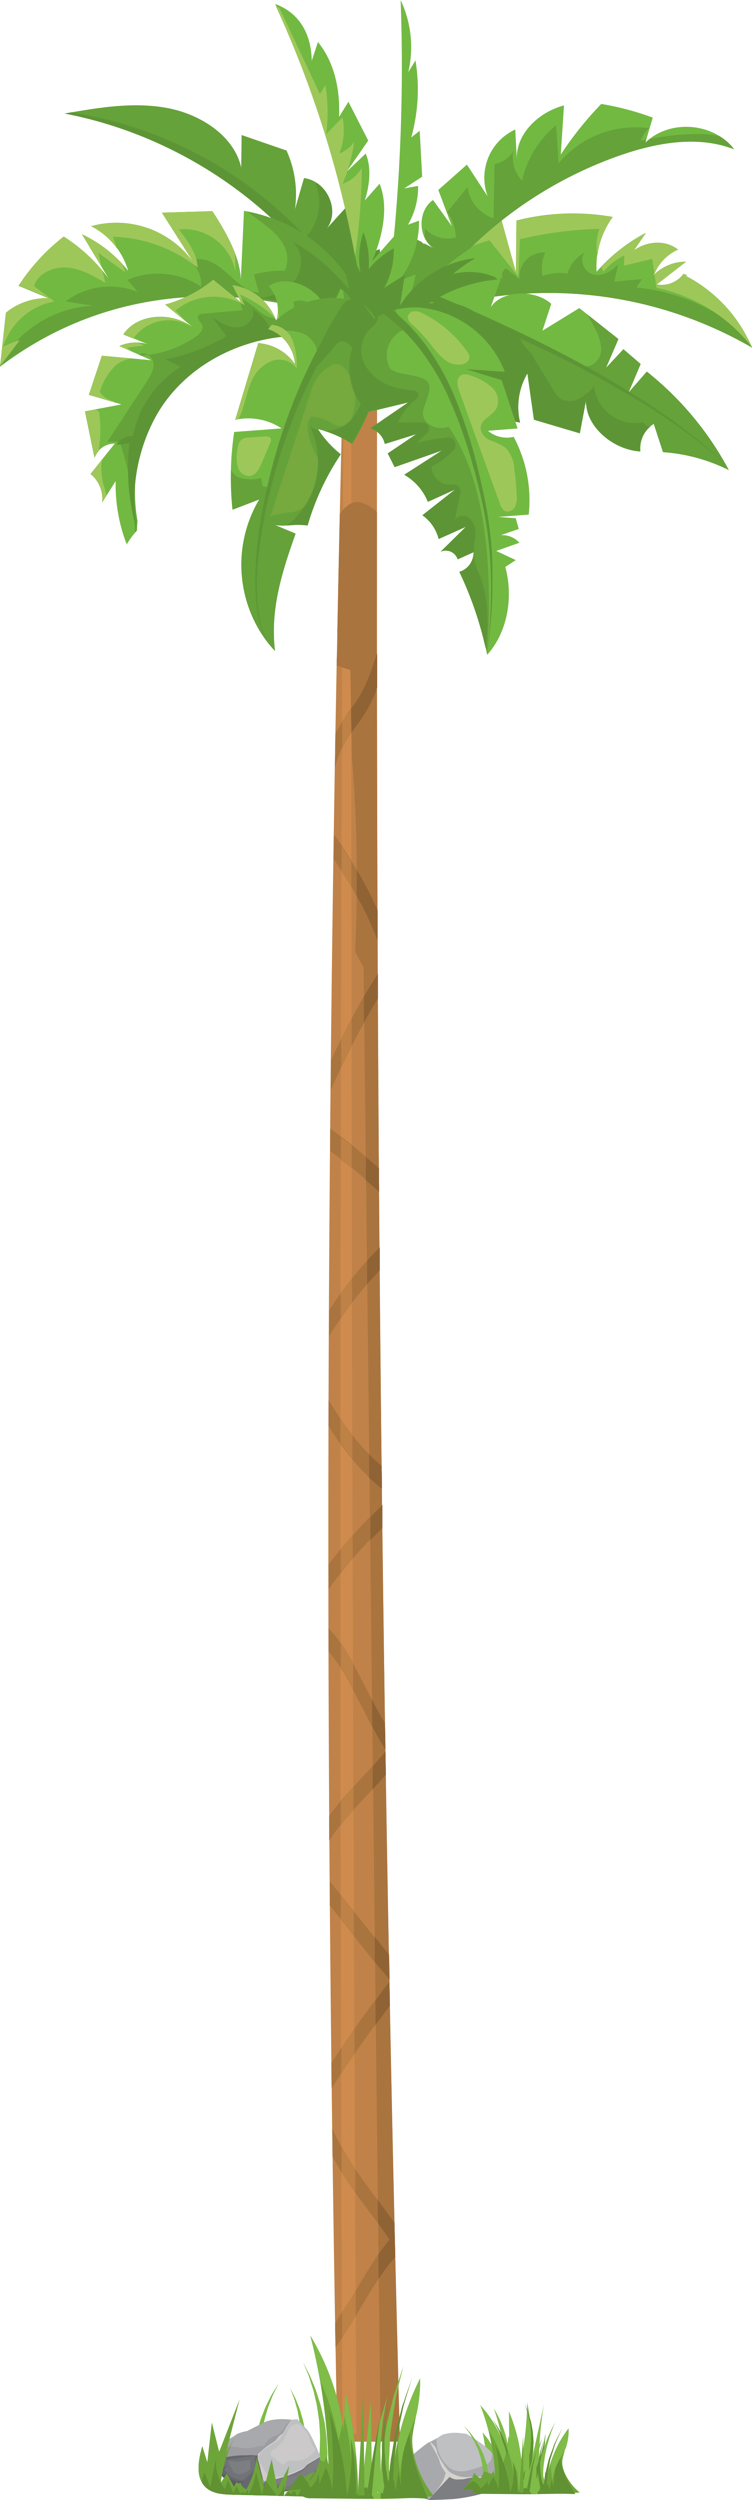 <svg xmlns="http://www.w3.org/2000/svg" width="284" height="943" fill="none" viewBox="0 0 284 943">
  <g clip-path="url(#clip0_242_6)">
    <path fill="#C08248" d="M142.444 140.864C141.744 401.153 144.069 661.778 151 921H127.386C122.295 664.301 122.95 407.097 129.35 150.579C133.504 149.681 138.29 141.763 142.444 140.864Z" />
    <path fill="#CF8B4D" d="M132.691 138C132.533 398.345 133.053 658.914 134.61 918.136H129.305C128.154 661.666 128.312 403.848 129.757 147.715C130.682 146.817 131.766 138.899 132.691 138Z" />
    <path fill="#AA743F" d="M124.045 537.839C130.315 547.954 137.103 555.925 144.227 561.538C144.227 558.674 144.227 555.922 144.114 552.946C137.021 546.925 130.286 538.558 124.09 528.068C124.068 531.325 124.067 534.582 124.045 537.839Z" />
    <path fill="#AA743F" d="M145.717 669.472L145.582 660.655C138.538 669.079 131.088 675.593 124.316 684.915C124.316 688.06 124.316 691.149 124.316 694.237C131.043 684.185 138.561 677.615 145.717 669.472Z" />
    <path fill="#AA743F" d="M124.564 718.778C132.082 728.044 139.442 737.984 147.14 746.857C147.14 743.712 147.004 740.567 146.959 737.422C139.419 728.493 132.082 718.778 124.587 709.681L124.564 718.778Z" />
    <path fill="#AA743F" d="M124.068 623.03C131.969 631.622 138.132 648.75 145.559 660.094C145.559 656.781 145.446 653.467 145.401 650.154C138.245 638.192 132.059 622.075 124.045 614.157C124.045 616.909 124.068 619.885 124.068 623.03Z" />
    <path fill="#AA743F" d="M144.408 576.363C144.408 573.443 144.408 570.748 144.408 567.659C137.449 574.059 130.663 581.562 124.09 590.122V599.444C130.6 590.39 137.395 582.671 144.408 576.363Z" />
    <path fill="#AA743F" d="M126.46 289.905C128.492 280.695 133.391 275.754 136.868 270.531C138.392 268.273 139.822 265.639 141.134 262.669C141.594 261.636 142.01 260.488 142.376 259.243C142.376 255.032 142.376 250.764 142.376 246.552C141.878 247.714 141.417 248.972 140.999 250.314C139.142 256.21 136.842 261.151 134.226 264.859C131.601 268.359 129.074 272.3 126.664 276.652C126.619 281.089 126.528 285.469 126.46 289.905Z" />
    <path fill="#AA743F" d="M147.072 747.474C139.547 757.021 132.24 767.241 125.151 778.136C125.151 781.337 125.151 784.482 125.264 787.683C132.413 776.451 139.742 766.081 147.252 756.572C147.185 753.539 147.117 750.507 147.072 747.474Z" />
    <path fill="#AA743F" d="M126.551 876.243C126.551 879.275 126.664 882.308 126.709 885.34L127.68 883.992C134.949 873.884 141.586 859.564 149.284 851.365C149.171 847.041 149.059 842.717 148.968 838.449C141.135 827.217 132.15 817.502 125.467 802.845L125.603 813.515C132.127 825.701 140.096 834.349 147.117 844.795C140.615 852.32 134.926 863.776 128.741 872.873L126.551 876.243Z" />
    <path fill="#AA743F" d="M143.076 440.687C137.056 435.147 130.93 430.148 124.7 425.693V434.173C130.961 438.741 137.131 443.851 143.211 449.504C143.144 446.584 143.098 443.608 143.076 440.687Z" />
    <path fill="#AA743F" d="M143.415 479.211C143.415 476.291 143.415 473.595 143.415 470.507C136.786 477.001 130.396 484.912 124.316 494.149C124.316 497.406 124.316 500.663 124.316 503.921C130.375 494.29 136.766 486.021 143.415 479.211Z" />
    <path fill="#AA743F" d="M142.602 354.542C142.602 350.723 142.602 346.961 142.602 343.311C137.502 332.407 131.973 322.812 126.099 314.67L125.964 324.049C131.917 332.221 137.412 342.303 142.308 354.037C142.402 354.218 142.5 354.387 142.602 354.542Z" />
    <path fill="#AA743F" d="M142.715 376.724C142.715 373.524 142.715 370.323 142.715 367.065C136.474 376.875 130.549 387.878 124.993 399.973C124.993 403.624 124.993 407.33 124.88 411.205C130.484 398.661 136.445 387.137 142.715 376.724Z" />
    <path fill="#BE8146" d="M132.872 440.575V432.095L128.741 428.951V437.543L132.872 440.575Z" />
    <path fill="#BE8146" d="M132.963 491.341C132.963 488.252 132.963 485.22 132.963 482.131C131.518 483.928 130.073 485.782 128.673 487.747C128.673 490.892 128.673 494.093 128.673 497.238C130.073 495.216 131.503 493.25 132.963 491.341Z" />
    <path fill="#BE8146" d="M133.075 550.418C133.075 547.33 133.075 544.297 133.075 541.209C131.563 539.243 130.05 537.165 128.56 535.031V544.41C130.163 546.6 131.563 548.565 133.075 550.418Z" />
    <path fill="#BE8146" d="M132.804 394.526C132.804 391.045 132.804 387.619 132.804 384.137C131.472 386.72 130.14 389.304 128.831 391.943V402.613C130.125 399.805 131.45 397.11 132.804 394.526Z" />
    <path fill="#BE8146" d="M132.714 334.606V324.779L129.012 319.163C129.012 322.364 129.012 325.565 129.012 328.766C130.163 330.507 131.472 332.585 132.714 334.606Z" />
    <path fill="#BE8146" d="M132.714 267.105C131.54 268.734 130.456 270.419 129.215 272.272C129.215 275.585 129.215 278.899 129.215 282.268C130.32 280.06 131.498 278.088 132.737 276.371C132.691 273.283 132.714 270.194 132.714 267.105Z" />
    <path fill="#BE8146" d="M134.159 826.993C134.159 824.016 134.159 820.984 134.159 818.008C132.375 815.368 130.66 812.392 129.012 809.64C129.012 812.897 129.012 816.098 129.012 819.299C130.66 821.995 132.421 824.578 134.159 826.993Z" />
    <path fill="#BE8146" d="M133.21 587.819C133.21 584.899 133.21 581.923 133.21 579.002C131.675 580.687 130.14 582.428 128.695 584.225V593.21C130.155 591.301 131.66 589.504 133.21 587.819Z" />
    <path fill="#BE8146" d="M133.662 730.29C133.662 727.202 133.662 724.113 133.662 721.024L128.718 714.847C128.718 717.88 128.718 720.912 128.718 723.945L133.662 730.29Z" />
    <path fill="#BE8146" d="M134.34 864.057C132.624 866.864 130.908 869.672 129.17 872.368C129.17 875.513 129.17 878.657 129.17 881.746C130.931 879.163 132.646 876.411 134.362 873.547C134.362 870.121 134.362 867.201 134.34 864.057Z" />
    <path fill="#BE8146" d="M133.888 774.654C133.888 771.509 133.888 768.365 133.888 765.22C132.217 767.578 130.547 770.049 128.876 772.52C128.876 775.721 128.876 778.922 128.876 782.123L133.888 774.654Z" />
    <path fill="#BE8146" d="M133.504 682.725C133.504 679.805 133.504 677.109 133.504 673.964C131.879 675.705 130.276 677.558 128.673 679.58C128.673 682.556 128.673 685.589 128.673 688.565C130.163 686.431 131.879 684.803 133.504 682.725Z" />
    <path fill="#BE8146" d="M133.368 637.238C133.368 633.868 133.368 630.555 133.368 627.242C131.856 624.49 130.276 621.907 128.673 619.548V628.983C130.163 631.51 131.811 634.261 133.368 637.238Z" />
    <path fill="#AA743F" d="M142.376 193.09C140.264 191.184 138.065 189.939 135.829 189.384C133.203 188.946 130.585 190.535 128.334 193.932C127.996 208.702 127.702 223.471 127.409 238.296C127.697 241.731 127.62 245.293 127.183 248.629C127.183 249.472 127.183 250.258 127.183 251.1L132.308 252.729L132.917 285.693C134.883 309.807 135.287 334.547 134.114 358.978L137.319 364.931L143.753 920.887H151.045C144.543 679.187 142.105 436.026 142.376 193.09Z" />
    <path fill="#906335" d="M142.715 376.725C142.715 374.759 142.715 372.85 142.715 371.109C142.715 369.368 142.715 368.582 142.715 367.29C140.931 370.042 139.17 372.906 137.432 375.995C137.432 379.252 137.432 382.565 137.432 385.822C139.193 382.565 140.954 379.532 142.715 376.725Z" />
    <path fill="#906335" d="M134.678 337.92C137.399 342.662 139.938 348.02 142.263 353.924C142.37 354.148 142.484 354.355 142.602 354.542C142.602 350.724 142.602 346.961 142.602 343.311C140.135 337.771 137.509 332.684 134.746 328.092C134.678 331.293 134.678 334.607 134.678 337.92Z" />
    <path fill="#906335" d="M143.144 449.504C143.144 446.584 143.144 443.607 143.144 440.687C141.496 439.171 139.825 437.823 138.155 436.363C138.155 439.283 138.155 441.979 138.155 445.18C139.848 446.584 141.451 447.988 143.144 449.504Z" />
    <path fill="#906335" d="M143.415 479.211C143.415 476.347 143.415 473.595 143.415 470.507C141.812 472.079 140.209 473.764 138.651 475.505C138.651 478.481 138.651 481.121 138.651 484.378C140.232 482.637 141.812 480.84 143.415 479.211Z" />
    <path fill="#906335" d="M148.969 838.449C146.914 835.473 144.792 832.833 142.647 829.745C142.647 832.721 142.647 835.697 142.76 838.674C144.228 840.639 145.695 842.661 147.117 844.795C145.672 846.479 144.273 848.333 142.896 850.41C142.896 853.443 142.896 856.532 143.009 859.62C145.018 856.513 147.116 853.773 149.284 851.421C149.172 847.041 149.059 842.773 148.969 838.449Z" />
    <path fill="#906335" d="M136.936 270.531C138.46 268.273 139.89 265.639 141.202 262.669C141.662 261.636 142.078 260.488 142.444 259.243C142.444 255.032 142.444 250.764 142.444 246.552C141.946 247.714 141.485 248.972 141.067 250.314C139.21 256.21 136.91 261.151 134.294 264.859C133.73 265.701 133.166 266.544 132.579 267.33C132.579 270.362 132.692 273.339 132.737 276.371C134.136 274.293 135.581 272.44 136.936 270.531Z" />
    <path fill="#906335" d="M147.253 756.572C147.253 753.539 147.117 750.507 147.072 747.474C145.289 749.72 143.55 752.191 141.79 754.55C141.79 757.639 141.79 760.727 141.79 763.816C143.708 761.401 145.447 758.874 147.253 756.572Z" />
    <path fill="#906335" d="M147.049 746.576C147.049 743.431 146.914 740.286 146.869 737.141C145.063 735.007 143.279 732.761 141.519 730.571C141.519 733.716 141.519 736.86 141.519 740.061L147.049 746.576Z" />
    <path fill="#906335" d="M145.718 669.472L145.582 660.655C143.979 662.565 142.376 664.362 140.751 666.271C140.751 669.135 140.751 671.887 140.751 674.919C142.489 673.066 144.115 671.269 145.718 669.472Z" />
    <path fill="#906335" d="M145.559 659.925C145.559 656.612 145.446 653.242 145.378 649.929C143.708 647.121 142.082 644.313 140.457 640.944L140.592 651.277C142.186 654.374 143.844 657.261 145.559 659.925Z" />
    <path fill="#906335" d="M144.227 561.538C144.227 558.674 144.228 555.922 144.115 552.946C142.534 551.654 140.954 550.138 139.396 548.565C139.396 551.542 139.396 554.518 139.396 557.438C141.067 558.955 142.625 560.358 144.227 561.538Z" />
    <path fill="#906335" d="M144.408 576.363C144.408 573.443 144.408 570.748 144.408 567.659L139.893 572.264V580.912L144.408 576.363Z" />
  </g>
  <g clip-path="url(#clip1_242_6)">
    <path fill="#72B942" d="M142.658 124.796C164.994 114.422 189.494 109.576 214.093 110.668C238.691 111.759 262.667 118.756 284 131.069C279.082 119.482 270.301 109.964 259.155 104.14C260.137 103.324 257.423 103.743 258.383 102.906C257.261 104.578 255.674 105.883 253.818 106.66C251.963 107.437 249.92 107.651 247.944 107.276L259.009 98.683C254.463 98.708 250.108 100.517 246.879 103.722C247.679 101.594 248.896 99.648 250.46 98C252.023 96.351 253.901 95.034 255.982 94.125C249.113 88.522 236.962 92.536 234.749 101.129L243.831 87.853C236.823 91.567 230.549 96.526 225.312 102.488C224.85 95.101 226.984 87.786 231.346 81.811C219.277 79.683 206.893 80.154 195.019 83.191L194.831 102.718L189.048 81.811C177.51 84.586 167.007 90.61 158.779 99.172C150.551 107.734 144.942 118.476 142.616 130.128C143.179 129.647 142.24 125.277 142.658 124.796Z" />
    <path fill="#65A23A" d="M142.658 124.796C142.49 125.405 142.49 126.048 142.658 126.657L143.68 126.176C143.868 125.465 144.077 124.754 144.307 124.085L142.658 124.796Z" />
    <path fill="#65A23A" d="M284 131.131C283.267 129.416 282.445 127.741 281.536 126.113C269.965 116.106 255.582 109.934 240.365 108.446L242.453 105.248L232.014 106.251L233.455 99.644C231.075 102.362 227.442 104.432 223.956 103.512C220.469 102.592 218.402 97.554 221.095 95.149C219.468 95.954 218.023 97.085 216.852 98.474C215.681 99.862 214.808 101.478 214.289 103.22C211.149 102.708 207.931 103.003 204.936 104.077C204.338 101.112 204.681 98.034 205.917 95.275C204.594 95.18 203.265 95.376 202.025 95.849C200.785 96.321 199.663 97.059 198.736 98.01C197.81 98.962 197.102 100.104 196.662 101.358C196.222 102.611 196.06 103.946 196.188 105.269L191.157 101.233C190.502 101.567 190 102.137 189.752 102.829C189.503 103.52 189.528 104.281 189.82 104.955L168.128 106.314C168.943 103.199 169.757 100.042 170.55 96.989C160.767 104.019 152.091 112.476 144.808 122.078L144.933 121.535C144.662 122.35 144.411 123.186 144.182 124.023C166.383 114.03 190.637 109.464 214.946 110.699C239.256 111.935 262.924 118.938 284 131.131Z" />
    <path fill="#9EC75A" d="M153.535 105.582C163.13 98.987 173.697 93.936 184.851 90.613L195.729 104.328C195.937 99.631 196.153 94.927 196.376 90.215C206.221 87.877 216.283 86.574 226.398 86.327C225.247 89.542 224.98 93.008 225.626 96.362C226.319 91.132 228.307 86.159 231.409 81.894C219.339 79.767 206.955 80.237 195.081 83.274L194.893 102.802L189.11 81.894C174.809 85.287 162.191 93.689 153.535 105.582Z" />
    <path fill="#9EC75A" d="M258.237 103.22L258.425 102.948C258.299 103.074 258.237 103.157 258.237 103.22Z" />
    <path fill="#9EC75A" d="M247.213 103.554L247.965 108.572C262.073 111.485 274.714 119.261 283.687 130.546C283.677 130.505 283.677 130.462 283.687 130.42C278.725 119.126 270.074 109.858 259.155 104.14C259.991 103.429 258.07 103.638 258.195 103.178C257.066 104.764 255.513 105.998 253.714 106.738C251.915 107.478 249.944 107.693 248.028 107.36L259.093 98.767C254.669 98.793 250.422 100.505 247.213 103.554V103.554Z" />
    <path fill="#9EC75A" d="M239.301 94.689C240.846 92.431 242.391 90.153 243.956 87.894C237.664 91.239 231.96 95.589 227.066 100.774C227.338 101.338 227.609 101.902 227.922 102.446C230.085 99.862 232.776 97.773 235.814 96.32C235.814 97.617 235.668 98.934 235.605 100.23L246.337 97.617C246.608 99.519 246.9 101.422 247.172 103.324C248.856 99.229 252.058 95.947 256.107 94.167C251.347 90.299 244.082 91.031 239.301 94.689Z" />
    <path fill="#72B942" d="M250.449 170.583C259.095 171.185 267.537 173.487 275.294 177.357C267.619 162.953 257.057 150.29 244.269 140.163L237.38 148.066L241.952 137.299L235.438 131.717L228.883 138.741L233.559 127.89L218.778 116.203L204.873 124.733L208.193 114.593C201.742 108.907 189.403 109.576 185.352 115.848L189.048 105.394C185.599 103.61 181.79 102.633 177.909 102.539C174.029 102.445 170.177 103.235 166.646 104.851C163.61 106.293 161.125 108.683 159.562 111.661C158 114.64 157.445 118.046 157.982 121.367C150.278 120.071 142.762 124.524 140.987 130.629C139.213 136.734 142.595 143.885 148.545 148.484C154.9 153.038 162.527 155.467 170.341 155.426C169.15 151.994 169.009 148.285 169.935 144.773C170.861 141.261 172.813 138.105 175.54 135.71C176.208 142.296 176.876 148.861 177.628 155.446L196.418 159.314C194.909 153.008 195.896 146.362 199.174 140.769C199.988 146.582 200.823 152.394 201.637 158.206L218.987 163.349L221.429 150.345C220.531 159.586 230.636 169.413 241.889 170.228C241.68 168.167 242.061 166.089 242.99 164.237C243.918 162.385 245.354 160.837 247.13 159.774C248.111 163.454 249.28 167.029 250.449 170.583Z" />
    <path fill="#65A23A" d="M244.27 140.163L237.38 148.066L241.952 137.299L235.439 131.716L228.883 138.741L233.56 127.89L221.847 118.628L224.102 122.81C225.667 125.293 226.665 128.092 227.025 131.006C227.163 132.461 226.833 133.922 226.081 135.175C225.33 136.428 224.197 137.407 222.849 137.968C220.386 138.7 217.797 137.424 215.542 136.191L195.479 125.277C196.856 132.511 198.339 140.038 202.765 145.913C206.94 151.411 214.456 154.966 220.824 152.77C220.991 151.955 221.137 151.16 221.283 150.366C221.221 151.103 221.221 151.845 221.283 152.582C221.555 152.457 221.826 152.373 222.098 152.227C225.195 157.72 228.825 162.895 232.933 167.677C232.941 167.712 232.941 167.747 232.933 167.782C235.643 169.156 238.592 169.993 241.618 170.249C241.409 168.188 241.79 166.109 242.718 164.258C243.647 162.406 245.083 160.858 246.859 159.795C248.007 163.349 249.176 166.925 250.345 170.479C258.991 171.08 267.433 173.382 275.19 177.253C267.534 162.896 257.009 150.27 244.27 140.163V140.163Z" />
    <path fill="#5D9536" d="M241.723 170.311C241.545 168.575 241.795 166.821 242.45 165.203C243.105 163.585 244.146 162.152 245.48 161.029C244.96 160.953 244.465 160.756 244.033 160.455C243.602 160.154 243.247 159.756 242.996 159.293C240.876 159.718 238.692 159.7 236.579 159.24C234.467 158.78 232.472 157.888 230.72 156.62C228.967 155.352 227.496 153.736 226.396 151.871C225.297 150.007 224.594 147.936 224.331 145.787C222.742 147.637 220.841 149.193 218.715 150.387C217.654 150.984 216.457 151.297 215.239 151.297C214.022 151.297 212.824 150.984 211.763 150.387C210.554 149.456 209.563 148.271 208.861 146.916L201.47 134.79C200.74 133.441 199.787 132.225 198.652 131.194C197.128 129.96 196.564 126.636 194.81 125.946C189.196 123.708 183.846 120.854 178.86 117.437C176.359 115.852 173.568 114.784 170.649 114.296C167.731 113.808 164.744 113.909 161.865 114.593C169.63 109.366 178.598 106.207 187.921 105.415C187.619 105.088 187.291 104.788 186.939 104.516C183.713 103.175 180.246 102.516 176.753 102.581C173.261 102.646 169.82 103.433 166.646 104.892C163.611 106.334 161.125 108.724 159.562 111.703C158 114.682 157.445 118.088 157.982 121.409C155.317 120.978 152.588 121.201 150.027 122.057C150.316 122.955 150.657 123.835 151.05 124.692C153.383 129.022 155.969 133.211 158.796 137.236C162.387 143.027 165.059 149.425 168.108 155.446C168.859 155.446 169.59 155.551 170.341 155.551C169.15 152.12 169.009 148.41 169.935 144.898C170.861 141.386 172.813 138.23 175.54 135.835C176.208 142.421 176.876 148.986 177.628 155.572L196.418 159.44C194.909 153.134 195.896 146.487 199.174 140.895C199.988 146.707 200.823 152.519 201.637 158.332L218.987 163.475L221.429 150.47C220.365 159.67 230.469 169.496 241.723 170.311Z" />
    <path fill="#5D9536" d="M151.927 106.23L157.606 108.509C161.218 109.952 166.396 112.043 172.534 114.677C184.831 119.904 201.053 127.326 216.774 135.752C220.699 137.842 224.603 139.933 228.382 142.233L233.998 145.515L239.405 148.881C242.996 150.972 246.274 153.377 249.489 155.467C252.704 157.558 255.606 159.649 258.216 161.739C260.826 163.83 263.31 165.607 265.356 167.405C267.402 169.203 269.281 170.625 270.659 172.005L275.148 176.187L270.576 172.13C269.156 170.792 267.256 169.371 265.168 167.656C263.08 165.942 260.596 164.165 257.903 162.179C255.21 160.192 252.203 158.248 249.071 156.074C245.94 153.899 242.474 151.892 238.862 149.801L233.413 146.603L227.839 143.383C223.997 141.292 220.072 139.201 216.106 137.111C200.28 129.082 183.954 122.078 171.573 117.144C165.31 114.656 160.237 112.712 156.583 111.353L150.842 109.262C150.441 109.107 150.117 108.802 149.938 108.412C149.759 108.021 149.738 107.576 149.881 107.171C150.032 106.767 150.336 106.439 150.727 106.259C151.118 106.078 151.565 106.061 151.969 106.209L151.927 106.23Z" />
    <path fill="#72B942" d="M243.726 53.815L246.524 44.365C240.216 42.031 233.701 40.301 227.066 39.201C221.385 45.07 216.269 51.461 211.784 58.29C212.18 52.143 212.598 45.975 212.994 39.807H212.827C203.119 42.421 194.392 50.888 195.207 60.84C194.998 56.826 194.81 52.833 194.601 48.84C190 50.942 186.366 54.712 184.429 59.39C182.492 64.069 182.397 69.308 184.162 74.054L176.333 62.095L165.539 71.649C167.23 76.207 168.942 80.744 170.654 85.302L163.535 75.434C157.522 79.615 157.815 90.069 164.057 93.937L153.618 88.647C145.953 99.865 139.593 111.923 134.661 124.587L151.718 126.678C170.343 94.674 199.833 70.44 234.812 58.394C248.466 53.753 263.686 51.118 277.11 56.303C269.594 46.142 252.746 44.888 243.726 53.815Z" />
    <path fill="#65A23A" d="M271.682 51.307C269.268 50.871 266.826 50.613 264.375 50.533C257.979 50.51 251.599 51.147 245.334 52.436C244.776 52.861 244.246 53.322 243.747 53.816L244.102 52.645L242.015 53.042C242.606 51.257 243.632 49.648 245 48.359C238.667 47.494 232.218 48.261 226.263 50.588C220.308 52.915 215.044 56.724 210.969 61.656C210.656 56.847 210.364 52.039 210.051 47.23C203.511 52.532 198.968 59.906 197.169 68.137C195.79 66.674 194.771 64.909 194.194 62.981C193.618 61.053 193.5 59.017 193.85 57.036C193.072 58.297 192.041 59.382 190.823 60.224C189.605 61.066 188.225 61.646 186.772 61.928L186.396 82.354C183.821 81.514 181.535 79.965 179.799 77.883C178.063 75.801 176.949 73.271 176.584 70.584L168.922 79.971C170.949 82.781 172.07 86.144 172.137 89.609C170.07 90.147 167.897 90.117 165.847 89.52C163.796 88.924 161.945 87.785 160.487 86.222L160.362 89.317C161.132 91.208 162.476 92.809 164.203 93.895L160.236 91.805C160.236 92.014 160.236 92.244 160.236 92.474C159.932 92.009 159.567 91.587 159.151 91.219L155.706 89.484C154.917 89.319 154.111 89.249 153.305 89.275C146.647 99.14 140.989 109.645 136.415 120.636C136.471 121.481 136.757 122.295 137.243 122.988C137.729 123.681 138.396 124.227 139.171 124.566C141.426 125.277 143.576 123.354 145.204 121.618C154.951 111.179 165.786 101.815 177.523 93.686C193.808 77.792 213.41 65.71 234.916 58.311C248.57 53.669 263.79 51.035 277.215 56.22C275.701 54.243 273.823 52.575 271.682 51.307V51.307Z" />
    <path fill="#65A23A" d="M131.175 77.671L122.511 87.226C128.962 80.849 124.181 68.409 114.807 67.155C113.679 71.064 112.531 74.974 111.404 78.884C112.463 71.363 111.354 63.696 108.209 56.785L91.236 50.931C91.236 55.008 91.131 59.084 91.09 63.161C88.438 51.391 76.016 43.153 63.218 40.749C50.42 38.344 37.204 40.581 24.385 42.839C75.348 52.645 119.734 87.769 138.002 132.741C140.608 130.5 142.473 127.518 143.349 124.191C144.226 120.865 144.072 117.35 142.908 114.113L134.16 118.545L144.599 111.75C144.224 105.833 143.848 99.938 143.451 94.021C138.965 95.554 134.967 98.252 131.864 101.84L142.136 91.512C140.247 85.737 136.359 80.829 131.175 77.671V77.671Z" />
    <path fill="#5D9536" d="M143.388 93.979C140.072 95.118 137.008 96.894 134.369 99.206L142.073 91.47C140.184 85.724 136.323 80.835 131.175 77.671L122.51 87.226C127.709 82.082 125.6 72.988 119.671 69.015C119.497 69.13 119.336 69.263 119.191 69.413C120.518 72.752 120.883 76.397 120.244 79.934C119.606 83.471 117.99 86.758 115.579 89.421C92.711 64.814 62.386 48.436 29.291 42.818L26.995 42.358L24.51 42.797H24.677C75.515 52.687 119.775 87.748 138.002 132.699C140.608 130.458 142.473 127.476 143.349 124.149C144.225 120.823 144.071 117.308 142.908 114.071L134.16 118.503L144.599 111.708C144.161 105.791 143.785 99.958 143.388 93.979Z" />
    <path fill="#72B942" d="M140.382 125.361C137.791 113.788 131.82 103.25 123.227 95.088C114.634 86.927 103.81 81.511 92.133 79.532C91.779 87.895 91.319 96.969 90.964 105.311C90.505 96.258 85.139 87.205 80.191 79.636L61.13 80.222L74.826 101.756C70.844 94.929 64.717 89.614 57.401 86.641C50.085 83.668 41.992 83.205 34.386 85.323C37.756 87.015 40.741 89.385 43.155 92.284C45.569 95.184 47.36 98.55 48.416 102.174C43.732 96.31 37.759 91.609 30.962 88.438C34.26 93.916 37.573 99.387 40.9 104.851C36.245 98.691 30.508 93.433 23.968 89.337C17.318 94.496 11.58 100.737 6.994 107.799L18.581 112.607C12.652 112.331 6.828 114.243 2.213 117.98C1.482 124.775 0.752 131.549 0 138.344C40.962 107.171 93.47 104.349 140.382 125.361Z" />
    <path fill="#65A23A" d="M139.734 125.047C136.425 116.632 130.089 109.763 121.974 105.793C113.859 101.823 104.554 101.039 95.891 103.596L97.77 110.37C92.781 110.015 89.022 105.959 85.244 102.593C81.465 99.227 76.892 96.655 72.571 98.16L72.863 98.62L72.529 98.181C72.282 98.245 72.038 98.322 71.798 98.411C73.221 99.579 74.343 101.071 75.069 102.763C75.796 104.454 76.106 106.296 75.974 108.133C71.91 105.432 67.24 103.784 62.383 103.335C57.525 102.886 52.633 103.651 48.144 105.562L51.965 110.099C47.515 108.308 42.68 107.696 37.926 108.322C33.172 108.949 28.659 110.792 24.823 113.674L35.053 115.325C27.855 115.696 20.868 117.893 14.751 121.712C8.633 125.53 3.586 130.844 0.083 137.153L-0.042 138.198C40.774 107.297 92.989 104.391 139.734 125.047Z" />
    <path fill="#65A23A" d="M102.99 106.23L138.253 117.939C134.675 108.228 128.65 99.609 120.762 92.919C112.875 86.23 103.394 81.697 93.24 79.762L97.708 83.044C101.738 85.992 105.955 89.212 107.792 93.853C109.629 98.495 107.813 104.955 102.99 106.23Z" />
    <path fill="#9EC75A" d="M20.523 113.694L12.798 107.924C14.427 102.99 20.252 100.481 25.429 100.92C30.607 101.359 35.263 104.035 39.752 106.669L38.687 102.049C34.508 97.032 29.578 92.695 24.072 89.191C17.423 94.35 11.685 100.591 7.099 107.652L18.686 112.461C12.757 112.185 6.933 114.096 2.318 117.834C1.837 122.204 1.378 126.573 0.898 130.943L1.149 130.818C2.53 126.476 5.061 122.59 8.473 119.575C11.884 116.559 16.049 114.527 20.523 113.694V113.694Z" />
    <path fill="#9EC75A" d="M0.021 138.114L7.474 128.309C5.258 128.96 3.105 129.814 1.044 130.859C0.919 131.277 0.773 131.716 0.668 132.156C0.459 134.142 0.272 136.128 0.021 138.114Z" />
    <path fill="#9EC75A" d="M74.659 100.941C74.346 95.505 70.859 90.822 67.498 86.536C72.372 86.032 77.258 87.364 81.206 90.27C85.154 93.176 87.881 97.449 88.856 102.258C88.856 99.916 88.856 97.533 88.647 95.191C86.373 89.728 83.54 84.514 80.192 79.636L61.13 80.222C65.055 86.368 68.966 92.515 72.863 98.662C68.554 92.797 62.568 88.381 55.696 85.999C48.825 83.617 41.394 83.381 34.386 85.323C38.26 87.293 41.61 90.16 44.157 93.686L42.653 89.295C54.296 89.621 65.523 93.706 74.659 100.941V100.941Z" />
    <path fill="#9EC75A" d="M30.962 88.334L38.332 100.523L37.142 95.338L47.288 102.718C46.913 101.652 46.557 100.628 46.182 99.499C41.885 94.818 36.714 91.025 30.962 88.334Z" />
    <path fill="#5D9536" d="M139.922 118.942L98.167 112.336C100.792 112.181 103.353 111.469 105.682 110.247C108.011 109.025 110.054 107.321 111.675 105.248C114.639 100.92 114.389 94.23 110.193 91.052C122.448 97.198 131.383 108.321 139.922 118.942Z" />
    <path fill="#72B942" d="M158.504 49.321L159.443 66.653L152.679 71.064L157.898 70.124C158 75.262 156.677 80.328 154.078 84.759L158.253 83.232C158.353 91.45 155.675 99.459 150.654 105.959L157.022 103.492C154.85 114.071 150.158 123.969 143.347 132.344C150.261 88.597 152.925 44.282 151.301 0.021C155.304 8.493 156.327 18.072 154.203 27.201C155.122 25.737 156.019 24.253 156.917 22.789C158.507 32.478 157.958 42.397 155.31 51.85L158.504 49.321Z" />
    <path fill="#72B942" d="M131.592 38.386L139.067 53.021C136.373 56.931 133.659 60.82 130.945 64.729L138.106 57.934C140.069 62.45 139.964 68.639 137.793 75.58L143.347 69.308C146.395 76.584 145.434 87.1 140.486 98.579L148.837 89.108C149.464 101.129 146.228 115.597 139.442 130.922C133.826 83.316 121.926 39.933 103.95 1.526C112.635 4.642 117.583 12.315 117.73 22.936C118.523 20.573 119.295 18.21 120.068 15.848C125.767 22.81 128.523 32.574 128.064 44.115C129.171 42.275 130.381 40.331 131.592 38.386Z" />
    <path fill="#72B942" d="M145.1 118.127C143.666 116.734 141.76 115.935 139.763 115.889C137.766 115.842 135.825 116.552 134.327 117.876C133.668 114.25 131.624 111.025 128.628 108.886C126.978 112.398 125.35 115.931 123.7 119.444C122.949 109.785 109.086 102.572 101.487 107.945C103.054 109.679 104.139 111.795 104.633 114.08C105.128 116.366 105.015 118.742 104.305 120.97C103.028 117.435 100.811 114.316 97.893 111.95C94.975 109.585 91.468 108.062 87.749 107.548L91.194 114.154L80.525 105.52C75.199 109.886 69.008 113.071 62.362 114.865L72.613 123.228C64.261 117.374 51.735 118.419 46.599 126.092L55.743 129.814C52.218 128.773 48.438 129.017 45.075 130.504L57.121 135.877L38.457 134.163C36.828 139.083 35.193 144.003 33.55 148.923L45.868 152.54L32.089 155.154L35.659 172.632C36.241 171.065 37.291 169.715 38.665 168.765C40.039 167.815 41.672 167.311 43.342 167.322L34.177 178.779C35.766 180.062 37.002 181.73 37.765 183.626C38.529 185.521 38.796 187.581 38.54 189.609L43.676 181.476C43.501 189.631 44.919 197.742 47.852 205.352C48.353 204.537 48.875 203.701 49.438 202.927C49.543 202.76 49.689 202.613 49.793 202.446L49.898 202.321C50.461 201.549 51.075 200.816 51.735 200.126C51.735 198.934 51.86 197.721 51.944 196.509C49.665 183.741 51.439 170.58 57.017 158.875C69.543 134.1 100.735 121.242 130.089 128.831C135.496 130.232 141.927 132.051 145.643 128.58C146.93 127.11 147.593 125.195 147.492 123.243C147.39 121.291 146.532 119.455 145.1 118.127V118.127Z" />
    <path fill="#65A23A" d="M52.612 133.912L53.008 134.079C54.029 134.041 55.046 133.95 56.057 133.807C55.547 133.454 54.937 133.273 54.317 133.292C53.697 133.311 53.099 133.528 52.612 133.912V133.912Z" />
    <path fill="#65A23A" d="M130.152 128.915C135.56 130.316 141.99 132.135 145.706 128.664C146.985 127.186 147.638 125.266 147.524 123.314C147.411 121.361 146.542 119.53 145.101 118.21C143.666 116.818 141.76 116.019 139.763 115.972C137.766 115.926 135.825 116.635 134.328 117.959C133.739 114.772 132.082 111.88 129.63 109.764C129.63 113.339 132.303 117.269 130.006 119.946C128.378 121.848 125.246 121.493 123.158 120.113C121.07 118.733 119.588 116.642 117.646 115.095C116.742 114.232 115.601 113.66 114.37 113.451C113.139 113.242 111.873 113.407 110.736 113.924C111.842 116.747 109.128 119.925 106.122 120.322C105.581 120.385 105.034 120.385 104.493 120.322C104.493 120.552 104.389 120.803 104.306 121.033C104.306 120.761 104.076 120.531 103.972 120.259C101.671 119.801 99.52 118.781 97.708 117.29C95.465 115.25 92.958 113.52 90.255 112.147L90.464 112.942L91.132 114.217L90.714 113.882C90.986 114.928 91.257 115.973 91.549 117.019L76.935 118.294C76.162 118.294 75.285 118.503 74.847 119.193C74.263 120.385 75.933 121.43 76.413 122.684C76.998 124.273 75.515 125.841 74.137 126.866C68.691 130.675 62.399 133.093 55.807 133.912C56.327 134.191 56.782 134.578 57.141 135.047C57.501 135.515 57.758 136.055 57.894 136.63C58.374 139.222 56.871 141.689 55.431 143.905L40.545 166.653H45.18C48.938 177.695 50.884 189.275 50.942 200.941L51.568 200.23C51.568 199.038 51.694 197.826 51.777 196.613C49.498 183.846 51.272 170.685 56.85 158.98C69.502 134.184 100.798 121.325 130.152 128.915Z" />
    <path fill="#5D9536" d="M131.175 128.789C134.667 129.925 138.318 130.489 141.99 130.462C143.914 130.134 145.708 129.272 147.167 127.974C141.279 128.24 135.402 127.234 129.937 125.022C124.472 122.81 119.546 119.446 115.496 115.158L115.809 121.43C111.226 121.872 106.729 122.956 102.447 124.65C100.992 121.346 98.548 118.577 95.453 116.726C96.601 120.008 93.115 123.395 89.649 123.5C86.183 123.604 83.073 121.597 80.191 119.653L85.494 126.824C78.385 131.007 70.62 133.955 62.529 135.542L68.249 138.365C63.605 141.242 59.604 145.048 56.496 149.545C53.389 154.042 51.242 159.133 50.19 164.499C48.943 164.431 47.701 164.704 46.597 165.29C45.493 165.875 44.57 166.751 43.927 167.823L48.875 167.154C47.618 178.229 48.569 189.443 51.672 200.146V200.146C49.273 186.045 51.469 171.546 57.936 158.792C70.525 134.058 101.821 121.2 131.175 128.789Z" />
    <path fill="#9EC75A" d="M47.518 204.307C47.664 204.683 47.768 205.039 47.914 205.394L48.102 205.122L47.518 204.307Z" />
    <path fill="#9EC75A" d="M45.075 130.546L49.815 132.636L47.977 131.152L54.408 130.295L51.84 129.229C49.513 129.126 47.194 129.578 45.075 130.546V130.546Z" />
    <path fill="#9EC75A" d="M53.906 135.982L53.405 135.563H52.653C53.084 135.66 53.504 135.8 53.906 135.982V135.982Z" />
    <path fill="#9EC75A" d="M35.763 172.674C36.089 171.766 36.585 170.929 37.225 170.207C38.039 165.283 38.102 160.264 37.413 155.321L36.223 154.422L32.193 155.196L35.763 172.674Z" />
    <path fill="#9EC75A" d="M40.273 186.891C40.043 186.076 39.814 185.239 39.605 184.403C38.368 180.885 37.982 177.123 38.478 173.427L34.177 178.821C35.766 180.103 37.002 181.772 37.766 183.667C38.529 185.563 38.796 187.623 38.54 189.651L40.273 186.891Z" />
    <path fill="#9EC75A" d="M103.846 119.883C102.45 116.613 100.235 113.76 97.415 111.599C94.595 109.438 91.266 108.042 87.749 107.548L91.194 114.154L80.525 105.52C75.199 109.886 69.008 113.071 62.362 114.865L70.483 121.535L66.308 117.081C69.925 114.109 74.37 112.325 79.036 111.973C83.702 111.622 88.363 112.719 92.384 115.116L90.568 111.06C95.499 113.156 100.001 116.147 103.846 119.883V119.883Z" />
    <path fill="#9EC75A" d="M105.495 121.472C105.461 119.891 105.28 118.316 104.953 116.768C104.98 118.022 104.804 119.272 104.431 120.469C104.786 120.866 105.161 121.117 105.495 121.472Z" />
    <path fill="#9EC75A" d="M71.757 122.957L71.423 122.601C63.072 117.625 51.505 118.901 46.599 126.218L50.315 127.723C52.654 124.397 56.148 122.064 60.114 121.183C64.08 120.301 68.232 120.933 71.757 122.957V122.957Z" />
    <path fill="#9EC75A" d="M38.457 134.205C36.829 139.125 35.193 144.045 33.551 148.965L42.319 151.537L42.987 151.328C40.821 150.929 38.9 149.689 37.643 147.878C38.731 144.207 40.695 140.857 43.363 138.114C45.137 136.495 47.384 135.49 49.773 135.25L38.457 134.205Z" />
    <path fill="#5D9536" d="M106.56 216.705C106.184 217.751 105.788 218.796 105.391 219.841C104.848 221.326 103.742 223.124 102.218 222.727C100.693 222.329 100.589 220.636 100.506 219.381L99.274 201.066C98.773 203.157 98.272 205.248 97.833 207.088C97.048 214.258 96.824 221.48 97.165 228.685C97.624 232.093 98.126 235.522 98.689 238.93C100.164 241.276 101.871 243.469 103.783 245.474C102.8 235.795 103.744 226.016 106.56 216.705V216.705Z" />
    <path fill="#9EC75A" d="M104.264 2.53C118.044 32.537 128.058 64.139 134.077 96.613C135.698 85.591 136.549 74.469 136.624 63.328C135.003 66.145 132.424 68.282 129.359 69.35C130.048 67.782 130.632 66.193 131.175 64.583L130.945 64.792L131.238 64.374C132.417 60.838 133.255 57.198 133.743 53.502C132.375 55.504 130.42 57.031 128.148 57.872C129.881 53.567 130.295 48.844 129.338 44.303L123.221 50.575C123.973 44.437 123.867 38.223 122.907 32.114C122.198 33.222 121.488 34.351 120.82 35.459C115.698 24.587 110.576 13.729 105.454 2.885L104.264 2.53Z" />
    <path fill="#5D9536" d="M137.25 87.602C138.946 92.036 139.624 96.795 139.233 101.526C141.845 98.311 145.066 95.647 148.712 93.686C148.873 98.888 147.633 104.037 145.121 108.593L152.887 103.617L151.071 115.263C154.156 110.334 158.312 106.166 163.227 103.068C168.143 99.969 173.693 98.02 179.465 97.366C170.207 103.013 162.274 110.594 156.207 119.59C155.527 120.942 154.397 122.015 153.013 122.622C151.844 122.851 150.635 122.743 149.526 122.308L133.868 117.834C132.198 110.433 130.534 103.032 128.878 95.63C130.621 96.24 132.194 97.255 133.468 98.593C134.742 99.93 135.681 101.552 136.206 103.324C135.153 98.084 135.513 92.657 137.25 87.602V87.602Z" />
    <path fill="#72B942" d="M133.889 113.569C128.01 111.902 121.77 112.015 115.956 113.894C110.141 115.773 105.012 119.333 101.215 124.127C104.027 125.086 106.492 126.856 108.301 129.215C110.111 131.573 111.183 134.415 111.383 137.383C109.819 135.096 107.761 133.192 105.36 131.813C102.96 130.434 100.28 129.615 97.52 129.417L88.814 158.353C91.805 157.695 94.898 157.642 97.909 158.199C100.921 158.755 103.791 159.91 106.351 161.593L88.438 162.932C87 172.622 86.776 182.455 87.77 192.202L97.916 188.313C92.624 197.189 90.328 207.536 91.37 217.821C92.411 228.106 96.735 237.781 103.7 245.411C101.821 229.982 106.268 215.848 111.487 201.213L103.72 197.972C107.896 198.704 111.779 197.366 116.038 198.098C118.806 188.562 123.032 179.514 128.565 171.274C125.185 168.616 122.277 165.407 119.963 161.782C124.555 162.909 128.928 164.788 132.908 167.343C138.401 158.529 142.269 148.799 144.328 138.616C145.81 128.79 143.493 116.454 133.889 113.569Z" />
    <path fill="#65A23A" d="M144.328 138.616C145.894 128.789 143.576 116.454 134.056 113.527L132.762 113.192C122.573 124.482 117.333 139.389 112.009 153.669C106.288 169.057 100.756 183.922 98.689 200.23C97 211.397 96.663 222.727 97.687 233.974C97.833 235.354 98.042 236.713 98.251 238.156C99.856 240.796 101.738 243.256 103.867 245.494C101.988 230.065 106.435 215.931 111.654 201.296L103.888 198.056C108.063 198.787 111.946 197.449 116.205 198.181C118.973 188.646 123.199 179.597 128.732 171.357C125.352 168.7 122.444 165.491 120.13 161.865C124.722 162.992 129.095 164.871 133.075 167.426C138.518 158.575 142.33 148.817 144.328 138.616Z" />
    <path fill="#65A23A" d="M98.793 239.16C97.865 220.665 98.803 202.124 101.591 183.818L99.107 183.379L98.668 180.285C95.843 181.066 92.85 180.993 90.067 180.075C88.843 179.485 87.861 178.487 87.29 177.253C87.164 182.264 87.352 187.277 87.853 192.264L98 188.376C93.405 196.078 91.045 204.91 91.185 213.881C91.325 222.851 93.96 231.606 98.793 239.16V239.16Z" />
    <path fill="#65A23A" d="M133.388 113.423C127.655 111.919 121.611 112.095 115.975 113.93C110.339 115.765 105.347 119.18 101.591 123.772C101.552 123.915 101.503 124.054 101.445 124.19C102.289 124.474 103.101 124.845 103.867 125.298C107.369 124.432 111.047 124.606 114.452 125.8C118.628 127.598 121.571 133.285 118.837 136.986L124.87 130.713C128.169 127.305 131.134 117.604 133.681 113.59L133.388 113.423Z" />
    <path fill="#5D9536" d="M143.91 125.779C142.379 121.933 140.173 118.393 137.397 115.325L136.958 114.865C136.024 114.287 135.021 113.83 133.973 113.506C133.304 113.297 132.636 113.13 131.885 112.983C130.67 113.554 129.663 114.489 129.004 115.66C123.526 123.758 119.303 132.639 116.477 142.003L126.603 130.357C127.121 129.618 127.848 129.05 128.691 128.727C129.404 128.692 130.115 128.833 130.763 129.135C131.41 129.437 131.974 129.893 132.407 130.462C136.372 134.318 139.991 138.515 143.221 143.006C143.576 141.48 143.91 139.975 144.161 138.49C144.855 134.274 144.771 129.965 143.91 125.779V125.779Z" />
    <path fill="#5D9536" d="M102.573 243.885L101.591 242.693C101.215 242.214 100.879 241.703 100.589 241.167C100.151 240.454 99.774 239.706 99.462 238.93C98.604 236.838 97.954 234.667 97.52 232.448C96.995 229.575 96.66 226.669 96.518 223.751C95.829 210.872 98.167 193.728 102.51 177.148C106.382 161.868 111.986 147.081 119.212 133.076C120.715 130.211 122.219 127.64 123.576 125.403C124.933 123.166 126.206 121.221 127.292 119.674C128.378 118.127 129.38 116.914 129.86 116.099L130.778 114.844C130.907 114.67 131.069 114.523 131.255 114.411C131.441 114.299 131.646 114.225 131.861 114.193C132.075 114.161 132.293 114.172 132.503 114.224C132.714 114.277 132.911 114.37 133.085 114.499C133.26 114.628 133.407 114.791 133.518 114.976C133.63 115.162 133.703 115.369 133.735 115.583C133.767 115.798 133.757 116.016 133.704 116.227C133.652 116.437 133.559 116.635 133.43 116.81L132.511 118.001C131.927 118.796 130.966 119.883 129.922 121.409C128.879 122.936 127.563 124.734 126.185 126.908C124.807 129.082 123.262 131.549 121.717 134.33C114.223 147.998 108.304 162.475 104.076 177.483C99.378 193.853 96.622 210.935 97.019 223.646C97.078 226.554 97.343 229.453 97.812 232.323C98.171 234.534 98.766 236.7 99.587 238.783C99.865 239.56 100.214 240.309 100.631 241.021C100.903 241.576 101.232 242.101 101.612 242.589L102.573 243.885Z" />
    <path fill="#76A93E" d="M131.238 140.268C132.858 142.898 133.837 145.875 134.095 148.955C134.352 152.035 133.881 155.133 132.72 157.997C132.461 158.604 132.074 159.148 131.586 159.591C131.098 160.034 130.519 160.367 129.891 160.565C129.262 160.764 128.598 160.824 127.944 160.742C127.29 160.659 126.662 160.436 126.102 160.088C123.49 158.412 120.508 157.4 117.417 157.14C114.431 161.886 117.417 168.053 121.425 175.308C123.805 179.49 118.711 184.549 116.54 188.877C115.919 190.102 114.993 191.145 113.852 191.907C112.711 192.669 111.393 193.123 110.026 193.226C107.341 193.474 104.69 193.999 102.113 194.794L117.605 147.021C118.212 144.989 119.23 143.104 120.594 141.482C121.959 139.86 123.642 138.536 125.538 137.591C125.959 137.378 126.423 137.264 126.895 137.257C127.812 137.358 128.689 137.687 129.447 138.212C130.205 138.738 130.82 139.444 131.238 140.268V140.268Z" />
    <path fill="#9EC75A" d="M112.03 138.846C112.236 135.234 111.695 131.619 110.443 128.225C109.802 126.64 108.731 125.265 107.352 124.257C105.972 123.248 104.338 122.646 102.635 122.518C102.176 123.04 101.737 123.563 101.299 124.127C104.11 125.086 106.576 126.856 108.385 129.215C110.194 131.573 111.266 134.415 111.466 137.383C109.903 135.096 107.844 133.192 105.444 131.813C103.044 130.434 100.364 129.615 97.603 129.417L88.897 158.353L89.962 158.165C92.363 153.983 92.885 148.464 94.931 143.864C96.298 140.464 98.945 137.738 102.301 136.275C103.981 135.586 105.84 135.464 107.596 135.928C109.351 136.392 110.908 137.417 112.03 138.846V138.846Z" />
    <path fill="#5D9536" d="M120.194 162.242C119.092 161.986 118.04 161.548 117.083 160.945C120.118 167.221 120.906 174.35 119.313 181.138C117.72 187.926 113.844 193.959 108.335 198.223C110.922 197.919 113.535 197.919 116.122 198.223C118.89 188.688 123.116 179.639 128.649 171.399C125.372 168.806 122.519 165.716 120.194 162.242V162.242Z" />
    <path fill="#5D9536" d="M143.806 140.811C142.348 135.634 138.903 131.244 134.223 128.602C136.188 133.631 137.316 138.95 137.564 144.345C137.673 147.039 137.231 149.727 136.266 152.243C135.3 154.76 133.83 157.053 131.947 158.98C129.359 161.364 125.942 162.64 122.427 162.534C126.11 163.672 129.621 165.304 132.866 167.385C137.919 159.175 141.613 150.202 143.806 140.811V140.811Z" />
    <path fill="#9EC75A" d="M99.984 164.625C100.819 164.625 101.863 164.625 102.218 165.378C102.313 165.668 102.344 165.976 102.308 166.279C102.272 166.582 102.17 166.874 102.009 167.134C100.944 169.685 99.921 172.214 98.773 174.765C97.896 176.856 96.685 179.177 94.451 179.532C93.45 179.575 92.462 179.288 91.639 178.713C90.817 178.139 90.206 177.31 89.9 176.354C89.328 174.414 89.214 172.367 89.566 170.375C89.733 168.556 90.088 166.423 91.653 165.545C92.383 165.219 93.172 165.048 93.971 165.043L99.984 164.625Z" />
    <path fill="#72B942" d="M183.995 247C191.386 238.825 194.059 225.8 190.843 213.841L194.789 211.269L187.419 207.82L196.167 204.725C195.284 203.745 194.19 202.98 192.967 202.487C191.744 201.994 190.425 201.787 189.111 201.882L195.917 199.52C195.541 198.161 195.144 196.822 194.768 195.484L188.15 194.983L199.675 194.105C200.77 183.977 198.791 173.755 193.996 164.771C192.312 165.179 190.557 165.185 188.871 164.789C187.185 164.393 185.615 163.607 184.288 162.493L195.478 161.614L189.465 143.425L176.041 139.244L190.655 140.247C188.084 133.659 183.743 127.91 178.113 123.638C172.484 119.365 165.784 116.734 158.754 116.036C149.359 115.367 139.735 119.005 134.891 127.264C130.047 135.522 131.3 148.568 138.92 155.489L154.37 151.788L139.943 161.656C141.283 162.059 142.492 162.812 143.446 163.837C144.4 164.862 145.064 166.123 145.372 167.489L157.46 163.726L146.416 171.044L149.422 176.061L166.917 169.915L152.679 179.072C156.7 181.387 159.836 184.977 161.594 189.275L171.845 184.654L159.527 194.355C162.58 196.503 164.758 199.68 165.665 203.304L175.958 198.704C172.756 201.826 169.576 204.955 166.416 208.092C167.023 207.826 167.678 207.69 168.34 207.693C169.002 207.696 169.656 207.838 170.26 208.11C170.864 208.382 171.404 208.778 171.846 209.271C172.288 209.765 172.622 210.346 172.826 210.977L178.818 208.28C178.852 209.936 178.344 211.558 177.371 212.898C176.399 214.238 175.015 215.223 173.431 215.702C178.211 225.666 181.758 236.176 183.995 247V247Z" />
    <path fill="#65A23A" d="M173.557 215.702C178.261 225.567 181.766 235.963 183.996 246.666C185.979 217.625 184.309 182.104 169.381 160.945C165.874 162.388 160.529 160.778 159.798 156.617C159.193 153.293 163.828 147.23 161.531 144.073C159.235 140.916 148.817 141.773 147.084 138.595C146.46 137.305 146.108 135.899 146.049 134.466C145.991 133.033 146.227 131.603 146.744 130.266C147.261 128.929 148.048 127.712 149.054 126.692C150.061 125.672 151.266 124.87 152.596 124.336C151.688 121.754 150.571 119.251 149.255 116.852C146.326 117.546 143.564 118.815 141.127 120.584C138.691 122.353 136.628 124.588 135.058 127.159C130.194 135.396 131.467 148.464 139.088 155.384L154.537 151.683L140.111 161.552C141.451 161.955 142.659 162.707 143.613 163.732C144.567 164.757 145.232 166.018 145.539 167.385L157.627 163.621L146.416 171.044L149.422 176.061L166.918 169.915L152.679 179.072C156.7 181.387 159.836 184.977 161.594 189.275L171.845 184.654L159.527 194.355C162.58 196.503 164.758 199.679 165.665 203.304L175.958 198.704L166.417 208.091C167.023 207.826 167.679 207.69 168.341 207.693C169.003 207.696 169.657 207.838 170.261 208.11C170.864 208.382 171.405 208.778 171.846 209.271C172.288 209.765 172.622 210.346 172.826 210.977L178.818 208.28C178.86 209.92 178.37 211.53 177.422 212.868C176.473 214.206 175.117 215.2 173.557 215.702V215.702Z" />
    <path fill="#5D9536" d="M143.18 113.422L144.537 114.321C145.393 114.907 146.771 115.869 148.337 117.123C152.694 120.64 156.612 124.669 160.007 129.124C164.726 135.412 168.639 142.268 171.657 149.529C175.054 157.782 177.845 166.272 180.008 174.932C181.136 179.323 182.096 183.734 183.035 188.145C183.975 192.557 184.601 196.906 185.123 201.15C185.645 205.394 185.896 209.513 185.958 213.402C186.021 217.29 185.958 221.012 185.958 224.42C185.687 231.215 185.165 236.964 184.747 240.811L184.059 247.083C184.059 247.083 184.267 244.825 184.601 240.811C184.935 236.797 185.311 231.215 185.436 224.42C185.436 221.012 185.436 217.353 185.269 213.464C185.102 209.576 184.706 205.499 184.163 201.296C183.62 197.094 182.827 192.808 181.866 188.459C180.906 184.11 179.779 179.741 178.547 175.392C176.196 166.88 173.231 158.551 169.674 150.47C166.589 143.478 162.648 136.897 157.94 130.88C154.605 126.686 150.769 122.916 146.52 119.653C144.954 118.461 143.764 117.562 142.867 117.081L141.489 116.203C141.12 115.963 140.86 115.587 140.766 115.156C140.672 114.726 140.752 114.275 140.988 113.903C141.227 113.538 141.6 113.283 142.027 113.193C142.453 113.103 142.898 113.185 143.263 113.422H143.18Z" />
    <path fill="#5D9536" d="M181.303 217.332C180.111 214.865 179.281 212.239 178.839 209.534C178.829 209.402 178.829 209.269 178.839 209.137C178.716 210.641 178.142 212.073 177.192 213.244C176.242 214.416 174.96 215.272 173.515 215.702C177.871 224.915 181.19 234.585 183.411 244.533C184.559 235.25 184.58 225.967 181.303 217.332Z" />
    <path fill="#5D9536" d="M172.909 210.976L178.818 208.321C178.818 206.398 179.277 204.495 179.444 202.572C179.64 201.422 179.598 200.245 179.322 199.112C179.045 197.979 178.54 196.915 177.836 195.986C177.462 195.552 176.999 195.204 176.478 194.966C175.958 194.727 175.392 194.604 174.819 194.604C174.247 194.604 173.681 194.727 173.161 194.966C172.64 195.204 172.177 195.552 171.803 195.986C172.492 192.62 173.201 189.274 173.89 185.908C173.983 185.485 173.972 185.045 173.857 184.627C173.742 184.208 173.528 183.824 173.232 183.507C172.936 183.191 172.568 182.951 172.159 182.808C171.75 182.665 171.312 182.624 170.884 182.689C169.75 182.885 168.585 182.784 167.502 182.396C166.201 181.898 165.077 181.024 164.274 179.885C163.471 178.745 163.025 177.392 162.992 175.998C166.131 174.429 168.96 172.304 171.343 169.726C171.716 169.31 171.957 168.793 172.037 168.24C172.116 167.687 172.029 167.122 171.787 166.619C171.546 166.115 171.161 165.694 170.68 165.41C170.2 165.126 169.646 164.991 169.088 165.022C165.159 165.329 161.27 166.03 157.48 167.113L161.301 163.245C161.62 162.925 161.837 162.517 161.924 162.073C162.011 161.63 161.964 161.17 161.789 160.753C161.614 160.337 161.32 159.981 160.943 159.732C160.566 159.483 160.124 159.352 159.673 159.356H150.299C151.807 155.869 154.204 152.84 157.251 150.575C157.566 150.354 157.803 150.04 157.931 149.676C158.058 149.313 158.068 148.919 157.959 148.55C157.851 148.18 157.63 147.854 157.327 147.617C157.023 147.381 156.654 147.245 156.27 147.23C154.014 147.126 151.775 146.789 149.589 146.226C144.861 145.155 140.744 142.263 138.127 138.177C136.876 136.12 136.296 133.724 136.468 131.322C136.64 128.92 137.556 126.632 139.087 124.775C140.486 123.249 142.511 121.974 142.741 119.925C142.741 119.736 142.741 119.59 142.741 119.423C139.466 121.262 136.731 123.93 134.807 127.159C129.943 135.396 131.216 148.463 138.837 155.384L154.286 151.683L139.86 161.551C141.2 161.954 142.408 162.707 143.362 163.732C144.316 164.757 144.981 166.018 145.288 167.384L157.376 163.621L146.415 171.043C147.96 174.096 147.48 173.134 149.004 176.207L166.917 169.935L152.679 179.072C156.699 181.387 159.836 184.976 161.593 189.274L171.844 184.654L159.527 194.355C162.579 196.503 164.758 199.679 165.665 203.303L175.957 198.704L166.416 208.091C167.027 207.811 167.69 207.664 168.362 207.66C169.033 207.656 169.698 207.795 170.312 208.068C170.926 208.341 171.475 208.741 171.923 209.242C172.371 209.744 172.707 210.335 172.909 210.976V210.976Z" />
    <path fill="#9EC75A" d="M153.974 119.653C154.055 120.208 154.251 120.741 154.549 121.216C154.848 121.691 155.242 122.099 155.707 122.413C158.185 124.66 160.475 127.108 162.554 129.73C164.008 131.775 165.673 133.661 167.523 135.354C168.457 136.186 169.562 136.804 170.759 137.165C171.956 137.527 173.217 137.622 174.455 137.445C175.979 137.131 177.545 135.856 177.273 134.309C177.15 133.768 176.907 133.26 176.563 132.825C172.308 126.659 166.562 121.674 159.861 118.336C158.807 117.708 157.601 117.382 156.375 117.395C155.775 117.434 155.207 117.68 154.769 118.092C154.331 118.504 154.05 119.056 153.974 119.653V119.653Z" />
    <path fill="#9EC75A" d="M194.226 176.856C194.111 173.887 192.933 171.059 190.906 168.89C189.137 167.715 187.221 166.78 185.207 166.109C184.202 165.751 183.32 165.115 182.662 164.275C182.005 163.435 181.598 162.425 181.49 161.363C181.657 158.143 185.875 156.889 187.461 154.087C188.047 152.81 188.224 151.382 187.966 150.001C187.708 148.619 187.028 147.351 186.021 146.373C183.97 144.46 181.546 142.993 178.901 142.066C177.189 141.334 175.039 140.686 173.661 141.898C172.283 143.111 172.742 145.578 173.411 147.418C178.546 161.593 183.675 175.782 188.797 189.985C189.064 191.122 189.75 192.116 190.718 192.766C191.436 193.008 192.217 192.978 192.913 192.681C193.61 192.384 194.174 191.842 194.497 191.156C195.113 189.766 195.329 188.231 195.123 186.724C194.977 183.421 194.685 180.117 194.226 176.856Z" />
  </g>
  <g clip-path="url(#clip2_242_6)">
    <path fill="#7FBC48" d="M196.879 927.631C196.218 921.415 194.647 915.33 192.217 909.571L192.325 926.114C191.792 919.837 189.786 913.773 186.47 908.415C188.756 914.826 190.213 921.502 190.807 928.281C189.634 922.394 187.165 916.842 183.578 912.027C186.393 918.231 188.333 924.795 189.343 931.532C188.24 926.319 185.799 921.483 182.259 917.499C183.692 924.645 184.574 931.891 184.897 939.171C184.857 935.034 184.035 930.941 182.476 927.107V938.395C187.387 940.094 192.656 940.486 197.765 939.533C200.602 939.009 204.072 938.25 205.988 940.418C204.529 933.534 204.953 926.384 207.217 919.721C206.024 924.127 204.813 928.534 203.602 932.959C203.363 924.258 203.968 915.554 205.409 906.97C203.771 914.52 202.114 922.057 200.44 929.582C201.107 921.774 200.657 913.911 199.102 906.23C199.011 913.416 198.267 920.579 196.879 927.631V927.631Z" />
    <path fill="#609132" d="M190.916 932.092V931.207C190.916 930.647 191.042 929.816 190.916 928.895C190.916 928.444 190.916 927.938 190.916 927.396C190.916 926.854 190.807 926.295 190.753 925.717C190.606 924.502 190.395 923.297 190.121 922.105C189.806 920.879 189.419 919.673 188.964 918.493C188.775 917.946 188.558 917.409 188.313 916.885L187.627 915.495C187.276 914.807 186.89 914.137 186.47 913.49L186.018 912.731L186.542 913.436C186.849 913.905 187.392 914.519 187.879 915.368L188.693 916.705C188.987 917.207 189.252 917.726 189.488 918.258C190.056 919.401 190.557 920.577 190.988 921.779C191.331 923.044 191.765 924.29 191.964 925.5C192.106 926.095 192.214 926.698 192.289 927.306C192.289 927.884 192.416 928.408 192.47 928.913C192.555 929.693 192.597 930.477 192.596 931.261V932.146L190.916 932.092Z" />
    <path fill="#609132" d="M200.91 934.512L202.03 932.019L202.554 930.809C202.771 930.376 202.88 929.906 203.06 929.437C203.404 928.48 203.765 927.468 204.108 926.439C204.452 925.409 204.669 924.344 204.94 923.351C205.048 922.863 205.211 922.393 205.283 921.924C205.355 921.454 205.446 921.021 205.518 920.624L206.006 917.933C206.006 917.933 206.006 919.034 205.807 920.66C205.807 921.075 205.807 921.527 205.699 921.996C205.59 922.466 205.572 922.953 205.5 923.459L204.994 926.674C204.741 927.739 204.47 928.823 204.235 929.834C204.134 930.328 204.008 930.816 203.855 931.297L203.44 932.561L202.59 935.162L200.91 934.512Z" />
    <path fill="#609132" d="M196.807 935C196.807 935 197.006 934.584 197.331 933.844L197.946 932.507C198.228 931.927 198.458 931.323 198.632 930.701C198.831 930.051 199.066 929.365 199.301 928.624C199.534 927.841 199.721 927.045 199.861 926.241C200.072 925.386 200.217 924.517 200.295 923.64L200.566 920.913C200.566 919.992 200.566 919.107 200.566 918.168C200.558 917.279 200.486 916.391 200.349 915.513C200.271 914.689 200.15 913.869 199.988 913.057C199.807 912.28 199.626 911.54 199.464 910.871C199.348 910.252 199.166 909.647 198.922 909.065C198.723 908.524 198.56 908.072 198.434 907.675L197.982 906.483L198.506 907.657C198.651 908.018 198.849 908.488 199.084 908.993C199.351 909.576 199.568 910.18 199.735 910.799C199.934 911.467 200.169 912.19 200.386 912.966C200.614 913.779 200.789 914.605 200.91 915.441C201.102 916.321 201.229 917.214 201.289 918.114L201.506 920.913L201.398 923.73C201.377 924.64 201.28 925.546 201.108 926.439C201.021 927.296 200.882 928.146 200.693 928.986C200.476 929.78 200.277 930.539 200.096 931.225C199.952 931.844 199.753 932.448 199.5 933.031L198.976 934.404C198.669 935.162 198.506 935.596 198.506 935.596L196.807 935Z" />
    <path fill="#7FBC48" d="M96.09 938.232C96.09 938.232 96.09 937.6 95.928 936.426C95.928 935.884 95.801 935.216 95.729 934.44C95.611 933.56 95.562 932.672 95.584 931.785C95.584 930.791 95.584 929.708 95.584 928.57C95.608 927.393 95.693 926.217 95.837 925.048C95.907 923.799 96.064 922.556 96.307 921.328L97.012 917.535C97.374 916.289 97.735 915.043 98.078 913.815C98.412 912.626 98.829 911.461 99.325 910.329C99.705 909.24 100.146 908.173 100.645 907.133L102.036 904.352C102.415 903.569 102.85 902.815 103.337 902.094L104.404 900.396L105.343 898.916L104.548 900.469L103.645 902.275C103.234 903.037 102.878 903.828 102.578 904.641L101.476 907.476C101.042 908.469 100.825 909.607 100.464 910.727C100.096 911.874 99.806 913.044 99.596 914.23C99.361 915.44 99.126 916.668 98.91 917.842L98.566 921.454C98.449 922.655 98.413 923.861 98.458 925.066C98.402 926.173 98.402 927.282 98.458 928.389C98.566 929.437 98.657 930.412 98.747 931.315C98.747 931.767 98.747 932.2 98.874 932.615C99 933.031 99.036 933.446 99.126 933.825L99.506 935.794L99.849 937.6L96.09 938.232Z" />
    <path fill="#7FBC48" d="M110.819 935.83C110.819 935.83 111 935.289 111.289 934.331L111.813 932.525C112.07 931.809 112.263 931.072 112.392 930.322C112.554 929.527 112.735 928.66 112.916 927.739C113.103 926.761 113.23 925.772 113.295 924.778C113.447 923.713 113.525 922.639 113.53 921.563V918.204L113.259 914.863C113.17 913.776 113.013 912.697 112.789 911.63C112.572 910.6 112.482 909.571 112.193 908.632C111.904 907.693 111.669 906.826 111.452 905.977C111.257 905.226 111.009 904.49 110.711 903.774L110.06 902.094C109.699 901.155 109.482 900.631 109.482 900.631L110.205 902.022L111.036 903.629C111.418 904.319 111.744 905.038 112.012 905.778L113.042 908.379C113.44 909.3 113.639 910.33 113.964 911.359C114.317 912.422 114.595 913.508 114.795 914.61L115.446 918.041L115.771 921.509C115.873 922.637 115.903 923.771 115.861 924.904C115.925 925.969 115.925 927.036 115.861 928.101C115.771 929.13 115.663 930.105 115.572 930.99C115.515 931.793 115.394 932.59 115.211 933.374C115.084 934.06 114.976 934.656 114.867 935.18L114.56 936.733L110.819 935.83Z" />
    <path fill="#7FBC48" d="M119.042 936.3C119.042 936.3 119.187 935.577 119.422 934.313C119.548 933.681 119.693 932.905 119.855 932.02C119.946 931.586 120.036 931.117 120.126 930.629C120.217 930.141 120.235 929.636 120.289 929.094C120.398 928.046 120.524 926.891 120.651 925.681C120.777 924.47 120.741 923.134 120.813 921.798C120.894 920.402 120.894 919.003 120.813 917.608L120.542 913.291L119.928 908.993C119.729 907.6 119.451 906.219 119.096 904.857C118.771 903.539 118.572 902.221 118.157 901.029C117.741 899.837 117.397 898.699 117.072 897.651C116.794 896.69 116.45 895.748 116.042 894.834L115.138 892.685C114.651 891.493 114.361 890.879 114.361 890.879L115.301 892.685L116.367 894.762C116.844 895.65 117.267 896.567 117.632 897.507C118.048 898.536 118.518 899.638 119.006 900.812C119.494 901.986 119.819 903.304 120.271 904.623C120.741 905.973 121.139 907.348 121.464 908.74C121.789 910.185 122.114 911.63 122.458 913.075C122.801 914.519 122.873 916.036 123.09 917.499C123.295 918.924 123.422 920.359 123.47 921.798C123.47 923.206 123.705 924.561 123.632 925.861C123.56 927.161 123.632 928.408 123.542 929.473C123.539 930.5 123.473 931.525 123.343 932.543C123.343 933.428 123.163 934.205 123.09 934.855C122.964 936.137 122.873 936.86 122.873 936.86L119.042 936.3Z" />
    <path fill="#BEC0C2" d="M176.042 918.005C176.042 918.005 184.302 922.628 185.964 925.608C187.627 928.588 189.271 931.893 189.271 931.893V933.537C186.107 934.139 182.896 934.471 179.675 934.53C176.364 934.484 173.058 934.261 169.771 933.862C167.823 932.446 166.328 930.495 165.47 928.245C163.482 923.965 162.488 921.31 162.488 921.31L167.115 918.348C169.037 917.753 171.054 917.526 173.061 917.68L176.042 918.005Z" />
    <path fill="#7D7E81" d="M189.271 933.41C189.271 933.41 187.283 939.027 184.97 939.695C180.476 941.224 175.817 942.218 171.09 942.657C165.127 943 161.837 943 161.837 943L169.771 933.753L189.271 933.41Z" />
    <path fill="#A7A9AC" d="M162.488 921.183C162.488 919.829 148.03 932.76 148.03 932.76L151.012 939.027L161.856 943L169.789 933.753C169.789 933.753 162.488 922.845 162.488 921.183Z" />
    <path fill="#A7A9AC" d="M165.47 928.245C163.934 924.922 162.994 922.61 162.65 921.725C162.65 921.509 162.271 921.328 162.343 921.111L164.855 919.793C164.737 923.462 166.068 927.029 168.56 929.726C169.36 930.618 170.347 931.321 171.452 931.785C173.296 932.344 175.264 932.344 177.108 931.785C179.156 931.288 181.157 930.618 183.09 929.78C184.028 929.485 184.837 928.88 185.385 928.064C185.661 927.451 185.803 926.786 185.801 926.114V925.5L185.928 925.699C187.572 928.678 189.235 931.983 189.235 931.983V933.627C186.07 934.229 182.86 934.561 179.638 934.62C176.328 934.575 173.022 934.351 169.735 933.952C167.785 932.507 166.303 930.523 165.47 928.245V928.245Z" />
    <path fill="#D6D3CE" d="M164.765 923.712C164.275 922.62 163.453 921.71 162.416 921.111C163.193 923.116 165.108 925.644 165.867 927.992C166.418 930.024 167.468 931.886 168.922 933.41C169.445 934.081 170.138 934.602 170.928 934.919C171.718 935.236 172.579 935.339 173.421 935.216C174.297 935.27 175.175 935.185 176.024 934.963C176.512 934.711 177.199 934.837 177.687 934.584C178.175 934.331 178.879 934.711 179.494 934.711C181.925 934.758 184.352 934.509 186.723 933.97C183.506 934.44 180.687 934.06 177.56 934.277C175.55 934.563 173.499 934.269 171.65 933.428C170.818 933.136 170.055 932.674 169.409 932.074C167.89 930.272 166.592 928.296 165.542 926.186C165.09 925.428 165.072 924.452 164.765 923.712Z" />
    <path fill="#D6D3CE" d="M170.006 933.861C169.971 934.02 169.889 934.165 169.771 934.277L163.464 941.067C165.831 938.268 168.343 935.162 168.434 931.496L169.825 933.392C169.935 933.525 169.998 933.69 170.006 933.861Z" />
    <path fill="#6EA53A" d="M130.518 933.97C131.45 915.363 126.807 896.901 117.181 880.946C121.306 896.888 123.61 913.247 124.048 929.708C123.813 928.642 123.578 927.595 123.361 926.529C123.018 927.252 122.692 927.974 122.367 928.696L119.006 926.71C118.409 928.516 117.795 930.322 117.199 932.128L114.162 927.902C113.513 932.166 111.628 936.146 108.741 939.352L113.638 938.792C113.407 939.298 113.377 939.872 113.555 940.399C113.733 940.926 114.105 941.365 114.596 941.627C115.605 942.122 116.729 942.334 117.849 942.241L138.108 942.512C146.705 942.731 155.308 942.393 163.861 941.501C159.18 936.083 154.825 925.644 155.819 918.529C156.813 911.413 159.036 904.37 158.602 897.182C153.064 908.32 149.557 920.356 148.247 932.724L147.596 926.71C147.596 929.31 147.596 931.911 147.596 934.53C146.801 930.918 145.988 927.306 145.193 923.694L142.753 940.544L139.572 933.898C139.409 935.112 138.918 936.258 138.15 937.213C137.382 938.168 136.368 938.895 135.217 939.316C135.047 926.946 133.477 914.635 130.536 902.618C129.642 913.049 129.636 923.538 130.518 933.97V933.97Z" />
    <path fill="#BEC0C2" d="M112.247 912.497L110.06 912.731L108.253 915.242C106.886 917.238 105.311 919.085 103.554 920.75C101.982 921.852 99.109 924.073 99.109 924.073L97.627 925.879L97.265 927.071L99.831 935.92C101.677 935.897 103.507 935.58 105.253 934.981C108.442 934.099 111.531 932.889 114.47 931.369L117.759 928.913L120.723 927.378L121.048 926.728C121.048 926.728 117.741 918.366 115.88 916.325L112.247 912.497Z" />
    <path fill="#A7A9AC" d="M110.06 912.695C110.06 912.695 103.626 911.81 99.831 913.688C96.036 915.567 93.343 916.975 93.343 916.975C92.058 917.18 90.802 917.537 89.602 918.041C89.031 918.494 88.427 918.905 87.795 919.269C87.056 919.662 86.344 920.103 85.662 920.587C84.996 921.108 84.442 921.76 84.036 922.502C83.855 923.025 81.705 926.385 81.524 926.908C81.44 927.265 81.44 927.636 81.524 927.992C83.388 927.134 85.401 926.644 87.452 926.547L93.723 926.06L97.084 926.312C98.453 924.756 100.014 923.378 101.729 922.213C102.793 921.673 103.763 920.966 104.602 920.118L106.933 917.734L108.741 914.754L110.06 912.695Z" />
    <path fill="#7D7E81" d="M120.922 926.638C120.665 928.309 120.216 929.945 119.584 931.514C118.789 933.067 117.415 935.126 117.415 935.126L116.205 936.805L114.903 937.925L104.837 940.544C102.735 940.986 100.583 941.138 98.44 940.995L96.397 941.248L99.777 935.957C103.445 935.236 107.066 934.295 110.62 933.139C112.423 932.397 114.1 931.38 115.59 930.123C116.516 929.371 117.522 928.723 118.59 928.191C119.406 927.734 120.186 927.215 120.922 926.638V926.638Z" />
    <path fill="#707377" d="M99.705 935.866L97.121 927.017L97.482 925.825C97.482 925.825 94.066 926.114 92.313 926.114C89.365 926.119 86.427 926.483 83.567 927.197L81.344 927.992L80.494 930.213L80.693 931.044L82.229 932.38C82.229 932.38 87.47 938.196 90.904 939.406C94.338 940.616 96.326 941.212 96.326 941.212L99.705 935.866Z" />
    <path fill="#77777D" d="M98.44 940.905L96.397 941.158L99.777 935.866C103.445 935.145 107.066 934.204 110.62 933.049C112.423 932.307 114.1 931.29 115.59 930.033C116.516 929.281 117.522 928.633 118.59 928.101C119.385 927.671 120.146 927.182 120.867 926.638C120.867 926.638 120.867 926.909 120.741 927.342C119.356 927.861 118.077 928.626 116.964 929.6C116.349 930.159 115.843 930.81 115.265 931.406C112.319 934.241 107.873 934.674 103.843 935.343C103.21 935.41 102.596 935.6 102.036 935.902C101.691 936.148 101.42 936.483 101.251 936.871C101.082 937.259 101.023 937.686 101.078 938.106L101.891 938.286C101.774 938.706 101.774 939.149 101.891 939.569C104.237 939.295 106.532 938.687 108.705 937.763C109.319 937.51 109.897 937.239 110.512 937.04C111.126 936.842 111.94 936.697 112.644 936.498C114.601 935.87 116.434 934.911 118.066 933.663C117.596 934.422 117.199 934.999 117.199 934.999L115.988 936.679L114.687 937.799L104.837 940.544C102.731 940.956 100.579 941.077 98.44 940.905V940.905Z" />
    <path fill="#67676E" d="M98.223 938.287L99.777 935.867C100.229 937.275 99.018 939.37 100.139 940.49C101.255 940.315 102.311 939.872 103.218 939.199C104.124 938.525 104.854 937.642 105.344 936.625C105.344 937.6 105.344 938.557 105.344 939.515C107.229 939.391 109.092 939.04 110.892 938.467C111.271 937.998 111.651 937.51 112.048 937.04C112.095 937.205 112.175 937.359 112.284 937.491C112.393 937.623 112.528 937.732 112.68 937.81C112.833 937.888 113 937.934 113.171 937.944C113.342 937.955 113.514 937.93 113.675 937.871C114.314 937.591 114.864 937.142 115.265 936.571L119.711 931.153C119.676 931.246 119.634 931.337 119.584 931.424C118.789 932.977 117.416 935.036 117.416 935.036L116.205 936.715L114.904 937.835L104.837 940.544C102.736 940.986 100.583 941.138 98.44 940.996L97.139 941.158L98.223 938.287Z" />
    <path fill="#67676E" d="M80.566 930.213L80.765 931.044L82.301 932.381C82.301 932.381 87.542 938.196 90.976 939.406C94.41 940.616 96.398 941.212 96.398 941.212L99.777 935.92L97.193 927.071L97.554 925.879C97.554 925.879 94.139 926.168 92.386 926.168C89.437 926.173 86.499 926.537 83.639 927.251L81.416 928.046L80.566 930.213ZM82.374 928.136C87.091 927.504 91.789 926.926 96.506 926.33C96.109 926.692 96.199 927.342 96.325 927.884C96.759 929.69 97.211 931.496 97.645 933.302C97.701 933.495 97.731 933.696 97.735 933.898C97.703 934.115 97.642 934.328 97.554 934.53C96.956 935.96 96.218 937.327 95.35 938.611L94.771 938.413C94.843 937.813 94.873 937.21 94.862 936.607C94.879 936.445 94.834 936.284 94.735 936.155C94.618 936.061 94.469 936.015 94.319 936.029C92.781 935.899 91.257 935.633 89.765 935.234C88.882 935.042 88.038 934.7 87.271 934.223C86.502 933.671 85.82 933.007 85.247 932.254C84.578 931.459 83.892 930.665 83.223 929.852C82.763 929.392 82.481 928.784 82.428 928.136H82.374Z" />
    <path fill="#67676E" d="M94.283 936.932C94.392 936.932 94.464 936.769 94.518 936.661C95.148 935.362 95.854 934.102 96.633 932.886C97.193 932.019 97.808 930.936 97.32 930.033C95.449 932.553 93.149 934.723 90.524 936.444L94.03 936.95C94.115 936.962 94.201 936.956 94.283 936.932V936.932Z" />
    <path fill="#5D5B63" d="M83.024 931.514C83.671 931.286 84.28 930.963 84.831 930.557L85.898 929.834C84.973 930.746 84.22 931.817 83.675 932.995L84 933.175C84.416 933.374 84.868 933.41 85.283 933.609C85.716 933.852 86.106 934.163 86.44 934.53C87.201 935.192 88.113 935.658 89.096 935.888C90.078 936.117 91.102 936.104 92.078 935.848C91.756 936.091 91.523 936.434 91.419 936.823C91.314 937.213 91.343 937.626 91.5 937.997C91.665 938.363 91.94 938.667 92.287 938.868C92.633 939.069 93.035 939.156 93.434 939.117C93.804 939.01 94.187 938.955 94.572 938.955C95.097 938.955 95.512 939.569 96.054 939.587C96.597 939.605 96.94 939.153 97.247 938.738L99.597 935.632C99.398 936.137 99.181 936.625 98.982 937.131L96.452 941.086C96.452 941.086 94.464 940.526 91.03 939.28C87.597 938.034 82.356 932.254 82.356 932.254L80.819 930.918L80.621 930.087L80.91 929.311L82.518 931.586C82.689 931.583 82.859 931.558 83.024 931.514V931.514Z" />
    <path fill="#7D7E81" d="M94.409 931.405C94.255 931.613 94.058 931.786 93.831 931.911C93.027 932.497 92.12 932.926 91.156 933.175C90.679 933.303 90.177 933.312 89.695 933.202C89.214 933.092 88.766 932.866 88.391 932.543C88.015 932.149 87.737 931.673 87.578 931.153C87.434 930.773 87.253 930.304 86.837 930.268L86.132 928.173C88.945 928.659 91.831 928.499 94.572 927.703C94.572 928.606 94.572 929.509 94.572 930.43C94.61 930.764 94.553 931.102 94.409 931.405Z" />
    <path fill="#9D9CA0" d="M84 922.484C84.061 922.292 84.159 922.114 84.289 921.96C84.351 922.133 84.436 922.297 84.542 922.448L90.506 923.243C91.865 923.485 93.252 923.54 94.626 923.405C96.343 923.152 98.042 922.322 99.723 922.755C100.26 921.464 101.133 920.342 102.253 919.504C103.265 918.908 104.512 918.764 105.47 918.114C107.187 916.903 107.62 914.303 109.5 913.364L108.235 915.459L106.825 917.716L104.494 920.1C104.203 920.395 103.895 920.672 103.572 920.931C102.126 922.159 99.958 922.845 98.819 924.416C97.807 925.392 97.012 926.222 97.012 926.222L93.65 925.97C91.552 926.007 89.458 926.169 87.379 926.457C85.35 926.685 83.358 927.17 81.452 927.902C81.368 927.546 81.368 927.175 81.452 926.818C81.632 926.385 83.819 923.026 84 922.484Z" />
    <path fill="#909093" d="M99.036 935.505C99.135 934.756 99.135 933.997 99.036 933.248C99.07 933.782 99.192 934.306 99.397 934.801C99.499 935.049 99.658 935.268 99.863 935.441C100.067 935.614 100.311 935.735 100.572 935.794C99.907 936.273 99.353 936.889 98.945 937.6C98.667 938.144 98.353 938.669 98.006 939.171C97.572 939.731 96.921 940.165 96.705 940.851C97.192 938.918 98.729 937.419 99.036 935.505Z" />
    <path fill="#D0CCCA" d="M97.338 925.915C97.414 925.68 97.567 925.477 97.771 925.337L98.856 924.398C100.06 923.311 101.354 922.326 102.723 921.454C103.169 921.209 103.592 920.925 103.988 920.606C104.657 919.992 105.054 919.107 105.795 918.565C106.121 918.375 106.429 918.158 106.717 917.915C107.003 917.624 107.23 917.28 107.386 916.903C108.091 915.482 108.952 914.144 109.952 912.912L106.717 918.24C106.333 918.937 105.865 919.586 105.325 920.172C104.712 920.726 104.039 921.21 103.319 921.617C102.464 922.147 101.633 922.689 100.825 923.242C99.906 923.822 99.078 924.534 98.368 925.355C97.981 925.848 97.67 926.396 97.446 926.981C97.735 927.794 98.042 928.588 98.332 929.401C98.621 930.214 98.783 930.683 98.964 931.333C99.199 932.327 99.38 933.374 100.121 933.537C99.777 933.537 99.705 934.096 99.832 934.404C99.958 934.711 100.229 934.999 100.265 935.343L104.078 934.349C104.409 934.249 104.748 934.177 105.091 934.133C105.735 934.182 106.383 934.121 107.006 933.952C107.368 933.808 107.639 933.537 107.982 933.374C108.477 933.19 108.993 933.069 109.518 933.013C109.947 932.894 110.365 932.737 110.765 932.543C111.94 932.02 113.078 931.478 114.235 930.9C114.523 930.775 114.796 930.617 115.048 930.43C115.303 930.197 115.544 929.95 115.771 929.69C117.114 928.502 118.664 927.572 120.344 926.945C120.56 926.836 120.795 926.692 120.85 926.457C121.03 926.656 120.85 926.8 120.578 926.945L116.53 929.329C116.234 929.49 115.96 929.691 115.717 929.925C115.518 930.123 115.356 930.376 115.157 930.593C114.833 930.941 114.455 931.234 114.036 931.46C109.592 933.808 104.752 935.314 99.759 935.902C99.542 935.704 99.579 936.047 98.856 933.338C98.747 932.923 97.247 926.746 97.319 926.313C97.392 925.879 97.283 926.096 97.338 925.915Z" />
    <path fill="#D0CCCA" d="M102.831 934.548C102.524 934.385 102.506 933.97 102.524 933.627C102.264 933.709 101.988 933.722 101.722 933.665C101.456 933.608 101.209 933.483 101.006 933.302C100.592 932.948 100.249 932.519 99.994 932.038C99.561 931.366 99.163 930.673 98.801 929.961C98.656 929.636 98.331 929.256 98.042 929.455C98.351 931.508 98.872 933.523 99.596 935.469C100.067 935.614 100.571 935.614 101.042 935.469L104.096 934.963C104.658 934.935 105.191 934.704 105.596 934.313L103.373 934.566C103.195 934.614 103.006 934.608 102.831 934.548V934.548Z" />
    <path fill="#CBC9CA" d="M112.735 914.339C114.228 915.485 115.485 916.907 116.44 918.529C117.253 920.154 117.488 922.141 118.789 923.423C118.951 923.543 119.066 923.715 119.114 923.911C119.104 924.063 119.047 924.208 118.952 924.326C118.225 925.452 117.238 926.387 116.075 927.054C114.911 927.72 113.605 928.097 112.265 928.155C110.711 928.155 108.886 927.92 107.801 929.022C107.512 929.311 107.241 929.708 106.843 929.672C106.633 929.631 106.438 929.531 106.283 929.383L102.958 926.674C102.744 926.544 102.56 926.37 102.417 926.165C102.274 925.96 102.175 925.727 102.126 925.482C102.126 924.922 102.596 924.489 103.03 924.146C104.685 923.08 106.13 921.722 107.295 920.136C108.036 918.908 108.398 917.445 109.102 916.217C109.433 915.562 109.962 915.027 110.614 914.69C111.266 914.353 112.009 914.23 112.735 914.339V914.339Z" />
    <path fill="#6EA53A" d="M115.645 937.691L118.952 932.273C114.189 934.12 110.078 937.33 107.132 941.501C107.831 937.709 108.53 933.916 109.229 930.123L104.783 938.738C104.036 935.054 103.307 931.363 102.596 927.667C101.657 931.279 100.723 934.837 99.795 938.341L96.976 927.198C96.377 931.313 95.062 935.292 93.09 938.955C92.529 938.763 92.032 938.42 91.653 937.965C91.274 937.509 91.027 936.958 90.94 936.372C90.826 936.483 90.69 936.567 90.541 936.62C90.392 936.673 90.233 936.694 90.075 936.68C89.918 936.667 89.764 936.619 89.627 936.541C89.489 936.463 89.37 936.356 89.277 936.228L88.374 938.034L85.681 932.977L83.404 936.408C84.236 929.561 86.456 922.955 89.928 916.994L85.247 925.536L90.506 904.948L82.771 924.814L80.006 913.743C79.428 918.728 78.867 923.73 78.289 928.733L76.391 922.647C74.874 927.938 73.663 934.476 77.693 938.232C80.331 940.688 84.307 940.905 87.904 940.996L130.97 942.097L115.645 937.691Z" />
    <path fill="#609132" d="M77.295 932.688L79.392 938.214L81.723 926.62C81.119 930.986 82.269 935.414 84.922 938.937C85.301 937.763 85.681 936.589 86.078 935.415C86.747 937.076 87.434 938.738 88.121 940.399C88.5 939.514 88.88 938.593 89.277 937.745C89.801 938.792 90.325 939.822 90.868 940.851C90.705 939.948 92.53 939.821 92.494 940.743L93.633 939.027L93.795 940.833C95.37 938.223 96.357 935.302 96.687 932.272C97.428 935.252 98.187 938.232 98.928 941.302L87.94 941.013C84.325 940.923 80.368 940.706 77.729 938.25C77.172 937.721 76.698 937.112 76.319 936.444C76.331 935.131 76.666 933.841 77.295 932.688V932.688Z" />
    <path fill="#609132" d="M104.512 941.393L98.928 941.248C99.163 940.056 99.398 938.864 99.615 937.636L99.795 938.286L100.446 935.758L104.512 941.393Z" />
    <path fill="#609132" d="M112.355 941.591C113.187 940.074 114.036 938.575 114.886 937.076C115.263 937.089 115.638 937.137 116.006 937.221L115.717 937.69L118.825 938.575C119.617 939.243 120.237 940.092 120.633 941.049C120.733 941.297 120.818 941.55 120.886 941.808L112.355 941.591Z" />
    <path fill="#609132" d="M107.295 941.465H104.783C106.134 940.243 107.032 938.601 107.331 936.805V940.544L107.151 941.483C107.206 941.407 107.267 941.334 107.331 941.266L107.295 941.465Z" />
    <path fill="#609132" d="M112.229 941.591L107.639 941.465L109.012 939.858L109.862 940.833C110.295 940.363 110.729 939.894 111.181 939.442C111.524 940.147 111.886 940.869 112.229 941.591Z" />
    <path fill="#7FBC48" d="M143.313 940.707C143.313 940.707 143.494 937.654 143.747 933.067C143.747 931.929 143.874 930.683 143.946 929.365C144.018 928.046 144.289 926.656 144.47 925.211C144.868 922.34 145.319 919.269 145.753 916.181C146.187 913.093 147.145 910.185 147.795 907.368C148.157 905.977 148.356 904.605 148.807 903.358C149.259 902.112 149.603 900.902 149.946 899.746C151.374 895.376 152.313 892.522 152.313 892.522C152.313 892.522 151.609 895.502 150.506 899.945C150.253 901.065 149.964 902.275 149.657 903.557C149.35 904.839 149.205 906.212 148.97 907.621C148.536 910.438 148.085 913.454 147.633 916.452C147.181 919.45 147.253 922.484 147.073 925.319C147.073 926.728 146.819 928.065 146.892 929.383C146.964 930.701 146.892 931.947 146.892 933.085L147.073 940.725L143.313 940.707Z" />
    <path fill="#7FBC48" d="M140.639 940.002C140.639 940.002 140.639 937.744 140.801 934.349C140.801 933.482 140.801 932.543 140.801 931.586C140.841 930.546 140.937 929.509 141.09 928.48C141.325 926.33 141.578 924.055 141.849 921.761C142.121 919.468 142.735 917.264 143.169 915.169C143.404 914.122 143.53 913.111 143.837 912.171C144.145 911.232 144.361 910.365 144.614 909.517L146.205 904.099C146.205 904.099 145.807 906.32 145.193 909.661C145.048 910.492 144.886 911.467 144.705 912.352C144.524 913.237 144.488 914.339 144.362 915.386C144.163 917.499 143.964 919.739 143.747 921.978C143.53 924.217 143.747 926.439 143.747 928.534C143.747 929.581 143.747 930.557 143.747 931.532L143.964 934.277L144.416 939.93L140.639 940.002Z" />
    <path fill="#7FBC48" d="M136.681 938.34L140.042 905.616L140.53 938.503L136.681 938.34Z" />
    <path fill="#609132" d="M138.072 942.567L117.777 942.35C116.657 942.443 115.533 942.231 114.524 941.736C114.033 941.474 113.661 941.035 113.483 940.508C113.305 939.981 113.335 939.406 113.566 938.901L108.687 939.442L108.921 939.153C109.416 938.576 109.88 937.973 110.313 937.347L113.458 933.356C115.207 934.625 116.48 936.444 117.072 938.521C118.701 937.106 119.834 935.208 120.307 933.103C120.415 934.404 120.524 935.722 120.65 937.022L123.054 930.737C124.362 933.495 125.182 936.459 125.476 939.497C126.254 929.319 125.818 919.085 124.174 909.011C128.07 919.408 130.385 930.329 131.042 941.411C132.991 933.119 133.243 924.519 131.783 916.127C133.626 924.293 134.53 932.643 134.476 941.014L138.452 937.998C138.65 939.117 138.867 940.219 139.066 941.321C140.104 940.188 140.816 938.797 141.126 937.293C141.668 938.395 142.193 939.515 142.717 940.616L142.952 939.063L144.488 940.743C145.536 937.04 145.952 933.187 145.717 929.347C146.223 932.182 146.747 935 147.253 937.835L148.771 935.433C148.97 936.842 149.15 938.25 149.349 939.659C149.729 937.275 150.108 934.873 150.506 932.435C150.795 934.151 151.066 935.866 151.355 937.582C151.421 929.011 152.73 920.494 155.241 912.298C153.018 921.509 157.934 933.844 161.656 942.549C154.428 941.826 144.705 942.639 138.072 942.567Z" />
    <path fill="#7FBC48" d="M150.307 920.678C152.145 912.55 154.942 904.669 158.639 897.2C158.755 901.742 158.3 906.28 157.283 910.709C154.482 918.294 151.066 925.716 151.229 933.717C150.523 929.408 150.214 925.043 150.307 920.678Z" />
    <path fill="#7FBC48" d="M141.271 942.585C140.241 940.779 139.265 938.882 138.379 936.968C139.026 936.088 139.43 935.054 139.554 933.97L142.735 940.616L145.12 923.748C145.735 926.529 146.349 929.329 146.928 932.11C146.928 933.434 146.928 934.753 146.928 936.065C145.617 934.225 144.801 932.08 144.56 929.834C144.271 934.078 144 938.322 143.711 942.476C142.952 942.585 142.12 942.585 141.271 942.585Z" />
    <path fill="#7FBC48" d="M132.506 919.901L132.831 933.139C132.735 925.759 131.789 918.414 130.012 911.25C130.12 908.379 130.283 905.507 130.536 902.654C132.514 910.775 133.873 919.034 134.602 927.36C133.789 924.904 133.084 922.484 132.506 919.901Z" />
    <path fill="#7FBC48" d="M129.361 914.05C128.873 916.271 128.367 918.493 127.879 920.714C126.526 912.827 124.157 905.148 120.831 897.868C119.837 892.197 118.626 886.562 117.217 881C123.326 891.147 127.447 902.363 129.361 914.05Z" />
    <path fill="#609132" d="M146.476 940.923C146.476 940.923 146.692 938.106 147 933.88C147.09 932.814 147.162 931.677 147.253 930.467C147.343 929.257 147.614 927.974 147.795 926.656C148.229 924.019 148.68 921.238 149.15 918.402C149.62 915.567 150.542 912.984 151.192 910.33C151.554 909.065 151.771 907.783 152.204 906.718C152.638 905.652 152.982 904.478 153.343 903.485C154.735 899.476 155.674 896.803 155.674 896.803L153.596 903.557C153.289 904.587 152.964 905.67 152.602 906.826C152.241 907.982 152.06 909.264 151.753 910.546C151.192 913.129 150.614 915.964 150.036 918.655L149.024 926.837C148.897 928.155 148.644 929.383 148.644 930.611C148.644 931.839 148.554 932.977 148.518 934.042C148.373 938.268 148.283 941.104 148.283 941.104L146.476 940.923Z" />
    <path fill="#609132" d="M138.56 940.833L140.837 926.132C142.193 918.8 143.566 911.467 143.566 911.467L141.759 926.24C141.09 933.645 140.403 941.068 140.403 941.068L138.56 940.833Z" />
    <path fill="#609132" d="M145.5 940.056C145.5 940.056 145.41 939.515 145.265 938.557C145.121 937.6 144.832 936.3 144.687 934.62C144.687 933.79 144.506 932.814 144.398 931.929C144.289 931.045 144.29 929.979 144.235 928.95C144.181 927.92 144.109 926.837 144.235 925.753V922.448L144.47 919.161C144.47 918.077 144.687 917.03 144.832 916.001C144.976 914.971 145.049 913.978 145.247 913.057C145.446 912.136 145.609 911.251 145.771 910.438C146.043 908.813 146.476 907.512 146.693 906.573L147.073 905.11L146.765 906.591C146.603 907.53 146.241 908.867 146.043 910.492C145.934 911.305 145.808 912.19 145.663 913.129C145.518 914.068 145.5 915.043 145.392 916.055C145.284 917.066 145.193 918.132 145.211 919.215V922.466C145.211 923.55 145.211 924.651 145.32 925.717C145.428 926.782 145.464 927.848 145.555 928.859C145.645 929.871 145.717 930.864 145.88 931.785C146.043 932.706 146.151 933.591 146.278 934.368C146.494 935.957 146.874 937.311 147.055 938.25L147.362 939.713L145.5 940.056Z" />
    <path fill="#6EA53A" d="M135.108 941.248L137.223 902.148L137.657 941.303L135.108 941.248Z" />
    <path fill="#7FBC48" d="M181.97 939.424L182.151 938.286C182.151 937.925 182.277 937.473 182.368 936.968C182.457 936.425 182.5 935.875 182.494 935.324C182.494 934.746 182.494 934.096 182.494 933.428C182.494 932.76 182.368 932.001 182.313 931.243L182.205 930.087C182.115 929.708 182.042 929.328 181.952 928.931C181.753 928.154 181.663 927.324 181.392 926.547L180.669 924.29C180.398 923.513 180 922.827 179.693 922.104C179.401 921.417 179.056 920.753 178.663 920.118L177.615 918.312C177.317 917.823 176.992 917.353 176.639 916.903L175.843 915.856L175.157 914.935L175.934 915.783L176.819 916.759C177.219 917.176 177.593 917.616 177.94 918.077L179.151 919.72C179.62 920.322 180.037 920.963 180.398 921.635C180.795 922.321 181.265 923.025 181.609 923.766L182.657 926.096C182.98 926.892 183.257 927.706 183.488 928.534L183.868 929.726C183.868 930.141 184.03 930.538 184.103 930.936C184.247 931.748 184.428 932.507 184.5 933.247C184.572 933.988 184.609 934.728 184.645 935.397C184.699 935.997 184.699 936.602 184.645 937.203V938.521C184.645 939.261 184.645 939.677 184.645 939.677L181.97 939.424Z" />
    <path fill="#6EA53A" d="M192.162 936.137C192.921 926.078 189.126 915.892 181.409 907.241C184.696 915.735 186.57 924.709 186.958 933.807C186.759 933.23 186.578 932.652 186.397 932.001L185.584 933.193L182.891 932.092L181.427 935.054L178.988 932.76C178.308 935.291 176.752 937.499 174.596 938.991L178.536 938.684C178.066 939.207 178.536 939.912 179.313 940.237C180.153 940.503 181.035 940.613 181.915 940.562L198.181 940.706C204.144 940.706 213.162 940.706 218.927 940.147C215.15 937.185 211.699 931.532 212.44 927.649C213.181 923.766 215.042 919.919 214.681 916.018C210.388 921.71 207.53 928.35 206.349 935.379C206.168 934.277 205.988 933.193 205.825 932.092C205.825 933.519 205.825 934.945 205.825 936.354C205.174 934.385 204.524 932.435 203.891 930.466C203.241 933.513 202.602 936.577 201.976 939.659L199.409 936.047C199.152 936.835 198.675 937.534 198.035 938.061C197.395 938.589 196.618 938.924 195.795 939.027C195.653 932.182 194.377 925.408 192.018 918.98C191.354 924.683 191.402 930.446 192.162 936.137V936.137Z" />
    <path fill="#7FBC48" d="M202.717 939.839V938.665C202.717 937.907 202.717 936.859 202.897 935.559C203.078 934.259 203.169 932.742 203.476 931.152C203.783 929.563 204.163 927.884 204.542 926.222C204.795 925.391 205.03 924.579 205.283 923.766C205.536 922.953 205.825 922.177 206.096 921.436C206.367 920.696 206.62 919.937 206.928 919.269L207.759 917.463C208.265 916.289 208.807 915.368 209.114 914.7L209.657 913.652L209.223 914.736C208.97 915.44 208.518 916.397 208.12 917.607C207.922 918.203 207.705 918.854 207.488 919.558C207.271 920.262 207.072 920.985 206.855 921.743C206.638 922.502 206.422 923.278 206.277 924.109L205.789 926.565C205.554 928.227 205.265 929.87 205.193 931.441C205.12 933.013 205.048 934.439 205.048 935.686C205.048 936.932 205.048 937.997 205.157 938.72V939.894L202.717 939.839Z" />
    <path fill="#7FBC48" d="M200.584 939.442V936.318C200.584 935.848 200.584 935.343 200.584 934.801C200.624 934.195 200.696 933.592 200.801 932.995C200.982 931.803 201.163 930.521 201.38 929.274L202.392 925.662C202.523 925.113 202.698 924.576 202.916 924.055L203.512 922.646L204.723 919.757C204.723 919.757 204.398 920.967 203.892 922.773C203.765 923.206 203.621 923.694 203.476 924.218C203.341 924.759 203.238 925.308 203.169 925.861C203.006 926.999 202.825 928.227 202.627 929.473C202.428 930.719 202.627 931.911 202.627 933.085C202.591 933.626 202.591 934.169 202.627 934.711L202.771 936.228C202.97 938.034 203.097 939.334 203.097 939.334L200.584 939.442Z" />
    <path fill="#7FBC48" d="M197.404 938.485L199.844 920.696L199.952 938.647L197.404 938.485Z" />
    <path fill="#609132" d="M198.253 940.815L181.988 940.67C181.108 940.721 180.226 940.611 179.385 940.345C178.608 940.02 178.138 939.316 178.608 938.792L174.668 939.099L174.867 938.937C175.261 938.635 175.635 938.31 175.988 937.961L178.518 935.794C179.798 936.349 180.832 937.35 181.427 938.611C182.637 937.972 183.569 936.912 184.048 935.632C184.048 936.336 184.211 937.058 184.301 937.781L186.253 934.349C187.268 935.764 187.937 937.397 188.205 939.117C188.823 933.56 188.468 927.938 187.156 922.502C190.219 927.937 192.103 933.955 192.687 940.165C194.244 935.744 194.452 930.96 193.283 926.421C194.758 930.783 195.491 935.362 195.452 939.966L198.65 938.341L199.138 940.147C199.922 939.617 200.507 938.842 200.801 937.943L202.102 939.749L202.265 938.882L203.512 939.803C204.346 937.851 204.688 935.724 204.506 933.609L205.753 938.232L206.964 936.914C207.126 937.69 207.271 938.449 207.434 939.225L208.355 935.306L209.06 938.124C209.09 933.349 210.131 928.634 212.114 924.29C210.307 929.311 214.265 936.029 217.265 940.779C211.409 940.417 203.584 940.869 198.253 940.815Z" />
    <path fill="#7FBC48" d="M208.03 928.931C209.596 924.342 211.864 920.023 214.753 916.127C214.842 918.624 214.468 921.116 213.65 923.477C211.409 927.613 208.662 931.659 208.789 936.011C208.231 933.694 207.976 931.314 208.03 928.931V928.931Z" />
    <path fill="#7FBC48" d="M200.909 940.833C200.078 939.821 199.301 938.81 198.578 937.781C199.061 937.346 199.396 936.772 199.536 936.137L202.102 939.749C202.729 936.679 203.367 933.615 204.018 930.557C204.506 932.074 205.012 933.591 205.5 935.108C205.5 935.812 205.5 936.534 205.5 937.257C204.544 936.352 203.909 935.16 203.693 933.862C203.458 936.173 203.241 938.485 203.006 940.797L200.909 940.833Z" />
    <path fill="#7FBC48" d="M193.681 928.462L193.952 935.686C193.864 931.607 193.094 927.573 191.675 923.748C191.765 922.195 191.91 920.623 192.09 919.07C193.674 923.422 194.777 927.934 195.38 932.525C194.73 931.207 194.163 929.85 193.681 928.462V928.462Z" />
    <path fill="#7FBC48" d="M191.223 925.283L190.03 928.895C188.877 924.449 186.956 920.239 184.355 916.452C183.554 913.333 182.571 910.263 181.41 907.259C186.116 912.368 189.487 918.559 191.223 925.283V925.283Z" />
    <path fill="#609132" d="M205.139 939.912C205.139 939.912 205.301 938.341 205.554 935.975C205.554 935.397 205.681 934.747 205.753 934.078C205.825 933.41 206.06 932.706 206.205 931.965C206.349 931.225 206.548 930.485 206.729 929.726C206.91 928.968 207.072 928.173 207.307 927.414C207.849 925.933 208.41 924.434 208.934 923.044C209.139 922.362 209.411 921.703 209.747 921.075L210.615 919.269L212.422 915.766L210.777 919.378C210.542 919.919 210.271 920.497 210 921.184C209.705 921.825 209.463 922.489 209.277 923.17C208.825 924.579 208.355 926.078 207.886 927.577C207.687 928.335 207.578 929.112 207.434 929.87C207.289 930.629 207.145 931.351 207.018 932.074C206.864 932.759 206.749 933.452 206.675 934.151C206.675 934.837 206.675 935.469 206.566 936.065C206.422 938.431 206.331 940.002 206.331 940.002L205.139 939.912Z" />
    <path fill="#609132" d="M198.777 939.84L200.476 931.803C200.649 930.814 200.885 929.837 201.181 928.877C201.452 927.938 201.723 927.071 201.94 926.331L202.663 923.875L202.121 926.385C201.958 927.125 201.759 928.01 201.56 928.949C201.33 929.925 201.161 930.914 201.054 931.911C200.512 935.975 199.952 940.038 199.952 940.038L198.777 939.84Z" />
    <path fill="#609132" d="M204.361 939.514L204.163 938.72C204.054 938.196 203.819 937.491 203.693 936.57C203.693 936.101 203.53 935.613 203.458 935.071C203.375 934.527 203.321 933.978 203.295 933.428C203.222 932.225 203.222 931.019 203.295 929.816L203.476 928.01C203.534 927.404 203.624 926.801 203.747 926.204C203.874 925.644 203.928 925.102 204.09 924.597L204.488 923.188C204.723 922.303 205.048 921.617 205.211 921.111L205.518 920.334L205.265 921.129C205.139 921.653 204.849 922.357 204.669 923.242L204.361 924.669C204.235 925.156 204.217 925.716 204.127 926.276C204.036 926.836 203.964 927.396 203.964 927.992C203.964 928.588 203.964 929.184 203.964 929.798C203.973 930.964 204.058 932.128 204.217 933.284C204.307 933.843 204.343 934.385 204.47 934.873C204.596 935.36 204.687 935.83 204.777 936.263C204.94 937.13 205.247 937.853 205.373 938.358L205.626 939.135L204.361 939.514Z" />
    <path fill="#6EA53A" d="M196.03 940.093L197.566 918.8L197.729 940.147L196.03 940.093Z" />
  </g>
  <defs>
    <clipPath id="clip0_242_6">
      <rect width="27" height="783" fill="#fff" transform="translate(124 138)" />
    </clipPath>
    <clipPath id="clip1_242_6">
      <rect width="284" height="247" fill="#fff" />
    </clipPath>
    <clipPath id="clip2_242_6">
      <rect width="144" height="62" fill="#fff" transform="translate(75 881)" />
    </clipPath>
  </defs>
</svg>